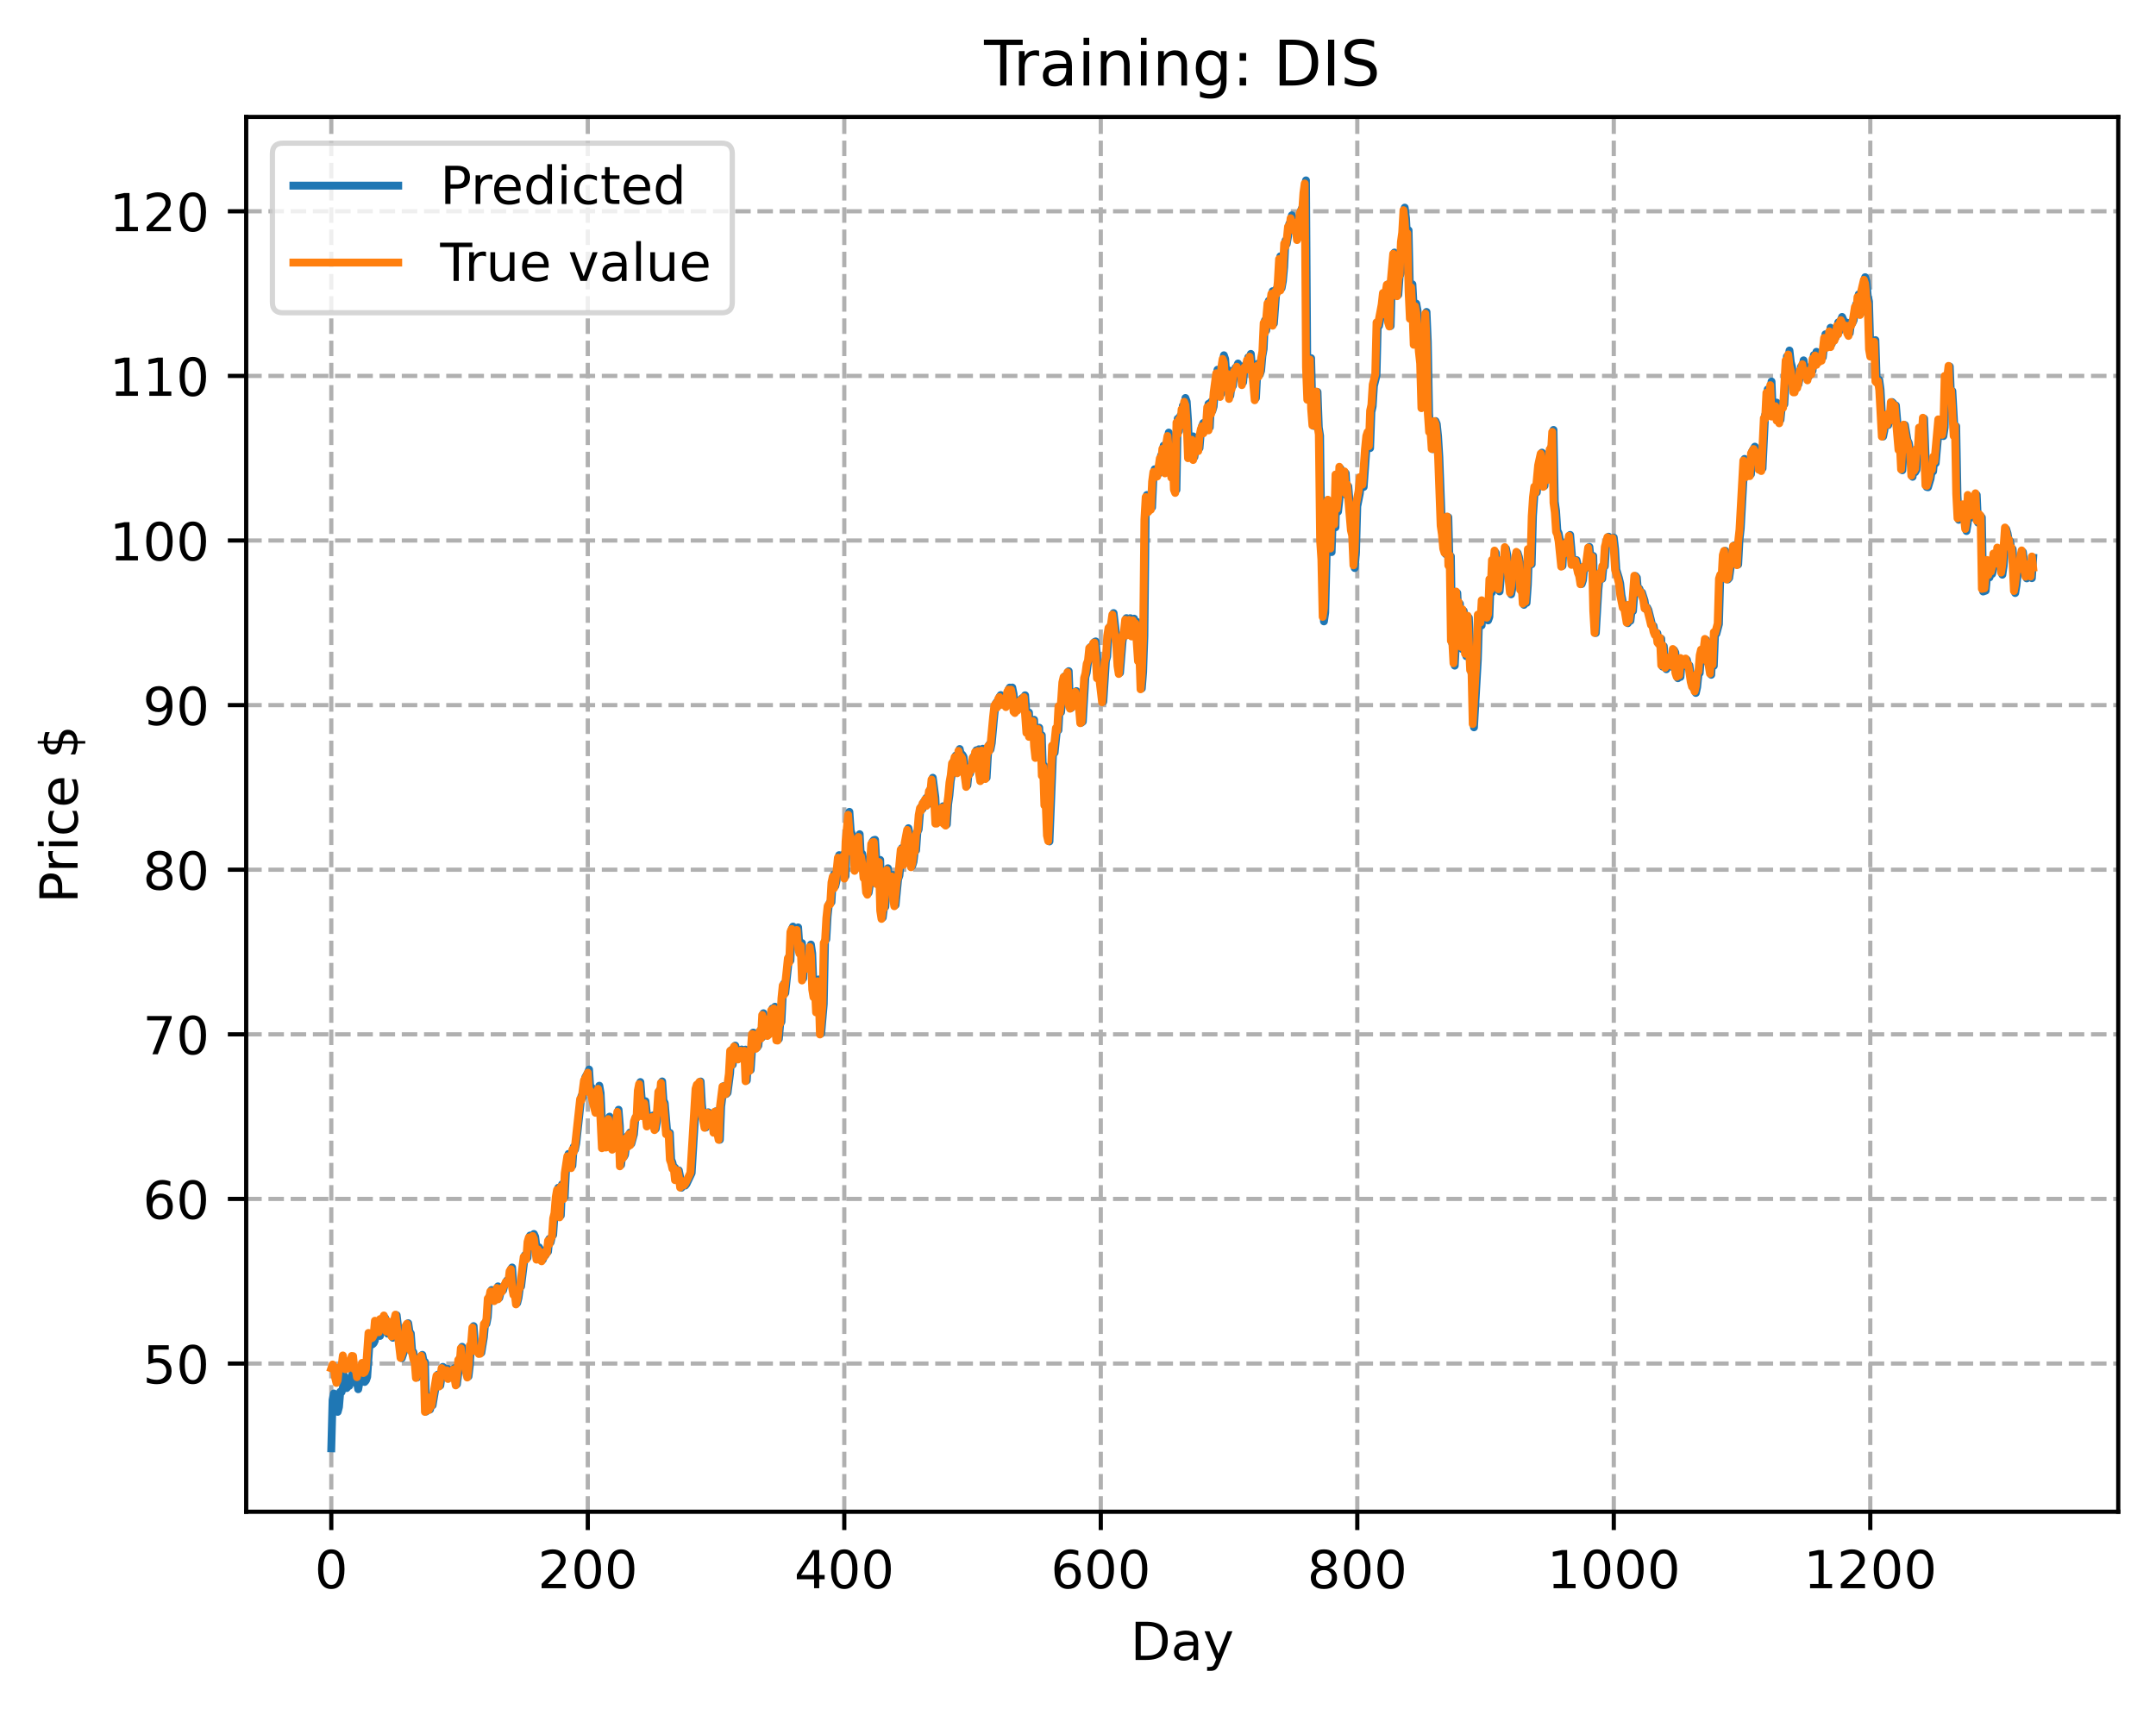 <?xml version="1.0" encoding="utf-8" standalone="no"?>
<!DOCTYPE svg PUBLIC "-//W3C//DTD SVG 1.1//EN"
  "http://www.w3.org/Graphics/SVG/1.1/DTD/svg11.dtd">
<!-- Created with matplotlib (https://matplotlib.org/) -->
<svg height="325.986pt" version="1.1" viewBox="0 0 411.286 325.986" width="411.286pt" xmlns="http://www.w3.org/2000/svg" xmlns:xlink="http://www.w3.org/1999/xlink">
 <defs>
  <style type="text/css">
*{stroke-linecap:butt;stroke-linejoin:round;}
  </style>
 </defs>
 <g id="figure_1">
  <g id="patch_1">
   <path d="M 0 325.986 
L 411.286 325.986 
L 411.286 0 
L 0 0 
z
" style="fill:#ffffff;"/>
  </g>
  <g id="axes_1">
   <g id="patch_2">
    <path d="M 46.966 288.43 
L 404.086 288.43 
L 404.086 22.318 
L 46.966 22.318 
z
" style="fill:#ffffff;"/>
   </g>
   <g id="matplotlib.axis_1">
    <g id="xtick_1">
     <g id="line2d_1">
      <path clip-path="url(#p84a023788f)" d="M 63.198 288.43 
L 63.198 22.318 
" style="fill:none;stroke:#b0b0b0;stroke-dasharray:2.96,1.28;stroke-dashoffset:0;stroke-width:0.8;"/>
     </g>
     <g id="line2d_2">
      <defs>
       <path d="M 0 0 
L 0 3.5 
" id="m03e1a91cfc" style="stroke:#000000;stroke-width:0.8;"/>
      </defs>
      <g>
       <use style="stroke:#000000;stroke-width:0.8;" x="63.198" xlink:href="#m03e1a91cfc" y="288.43"/>
      </g>
     </g>
     <g id="text_1">
      <!-- 0 -->
      <defs>
       <path d="M 31.781 66.406 
Q 24.172 66.406 20.328 58.906 
Q 16.5 51.422 16.5 36.375 
Q 16.5 21.391 20.328 13.891 
Q 24.172 6.391 31.781 6.391 
Q 39.453 6.391 43.281 13.891 
Q 47.125 21.391 47.125 36.375 
Q 47.125 51.422 43.281 58.906 
Q 39.453 66.406 31.781 66.406 
z
M 31.781 74.219 
Q 44.047 74.219 50.516 64.516 
Q 56.984 54.828 56.984 36.375 
Q 56.984 17.969 50.516 8.266 
Q 44.047 -1.422 31.781 -1.422 
Q 19.531 -1.422 13.062 8.266 
Q 6.594 17.969 6.594 36.375 
Q 6.594 54.828 13.062 64.516 
Q 19.531 74.219 31.781 74.219 
z
" id="DejaVuSans-48"/>
      </defs>
      <g transform="translate(60.017 303.029)scale(0.1 -0.1)">
       <use xlink:href="#DejaVuSans-48"/>
      </g>
     </g>
    </g>
    <g id="xtick_2">
     <g id="line2d_3">
      <path clip-path="url(#p84a023788f)" d="M 112.129 288.43 
L 112.129 22.318 
" style="fill:none;stroke:#b0b0b0;stroke-dasharray:2.96,1.28;stroke-dashoffset:0;stroke-width:0.8;"/>
     </g>
     <g id="line2d_4">
      <g>
       <use style="stroke:#000000;stroke-width:0.8;" x="112.129" xlink:href="#m03e1a91cfc" y="288.43"/>
      </g>
     </g>
     <g id="text_2">
      <!-- 200 -->
      <defs>
       <path d="M 19.188 8.297 
L 53.609 8.297 
L 53.609 0 
L 7.328 0 
L 7.328 8.297 
Q 12.938 14.109 22.625 23.891 
Q 32.328 33.688 34.812 36.531 
Q 39.547 41.844 41.422 45.531 
Q 43.312 49.219 43.312 52.781 
Q 43.312 58.594 39.234 62.25 
Q 35.156 65.922 28.609 65.922 
Q 23.969 65.922 18.812 64.312 
Q 13.672 62.703 7.812 59.422 
L 7.812 69.391 
Q 13.766 71.781 18.938 73 
Q 24.125 74.219 28.422 74.219 
Q 39.75 74.219 46.484 68.547 
Q 53.219 62.891 53.219 53.422 
Q 53.219 48.922 51.531 44.891 
Q 49.859 40.875 45.406 35.406 
Q 44.188 33.984 37.641 27.219 
Q 31.109 20.453 19.188 8.297 
z
" id="DejaVuSans-50"/>
      </defs>
      <g transform="translate(102.585 303.029)scale(0.1 -0.1)">
       <use xlink:href="#DejaVuSans-50"/>
       <use x="63.623" xlink:href="#DejaVuSans-48"/>
       <use x="127.246" xlink:href="#DejaVuSans-48"/>
      </g>
     </g>
    </g>
    <g id="xtick_3">
     <g id="line2d_5">
      <path clip-path="url(#p84a023788f)" d="M 161.06 288.43 
L 161.06 22.318 
" style="fill:none;stroke:#b0b0b0;stroke-dasharray:2.96,1.28;stroke-dashoffset:0;stroke-width:0.8;"/>
     </g>
     <g id="line2d_6">
      <g>
       <use style="stroke:#000000;stroke-width:0.8;" x="161.06" xlink:href="#m03e1a91cfc" y="288.43"/>
      </g>
     </g>
     <g id="text_3">
      <!-- 400 -->
      <defs>
       <path d="M 37.797 64.312 
L 12.891 25.391 
L 37.797 25.391 
z
M 35.203 72.906 
L 47.609 72.906 
L 47.609 25.391 
L 58.016 25.391 
L 58.016 17.188 
L 47.609 17.188 
L 47.609 0 
L 37.797 0 
L 37.797 17.188 
L 4.891 17.188 
L 4.891 26.703 
z
" id="DejaVuSans-52"/>
      </defs>
      <g transform="translate(151.516 303.029)scale(0.1 -0.1)">
       <use xlink:href="#DejaVuSans-52"/>
       <use x="63.623" xlink:href="#DejaVuSans-48"/>
       <use x="127.246" xlink:href="#DejaVuSans-48"/>
      </g>
     </g>
    </g>
    <g id="xtick_4">
     <g id="line2d_7">
      <path clip-path="url(#p84a023788f)" d="M 209.99 288.43 
L 209.99 22.318 
" style="fill:none;stroke:#b0b0b0;stroke-dasharray:2.96,1.28;stroke-dashoffset:0;stroke-width:0.8;"/>
     </g>
     <g id="line2d_8">
      <g>
       <use style="stroke:#000000;stroke-width:0.8;" x="209.99" xlink:href="#m03e1a91cfc" y="288.43"/>
      </g>
     </g>
     <g id="text_4">
      <!-- 600 -->
      <defs>
       <path d="M 33.016 40.375 
Q 26.375 40.375 22.484 35.828 
Q 18.609 31.297 18.609 23.391 
Q 18.609 15.531 22.484 10.953 
Q 26.375 6.391 33.016 6.391 
Q 39.656 6.391 43.531 10.953 
Q 47.406 15.531 47.406 23.391 
Q 47.406 31.297 43.531 35.828 
Q 39.656 40.375 33.016 40.375 
z
M 52.594 71.297 
L 52.594 62.312 
Q 48.875 64.062 45.094 64.984 
Q 41.312 65.922 37.594 65.922 
Q 27.828 65.922 22.672 59.328 
Q 17.531 52.734 16.797 39.406 
Q 19.672 43.656 24.016 45.922 
Q 28.375 48.188 33.594 48.188 
Q 44.578 48.188 50.953 41.516 
Q 57.328 34.859 57.328 23.391 
Q 57.328 12.156 50.688 5.359 
Q 44.047 -1.422 33.016 -1.422 
Q 20.359 -1.422 13.672 8.266 
Q 6.984 17.969 6.984 36.375 
Q 6.984 53.656 15.188 63.938 
Q 23.391 74.219 37.203 74.219 
Q 40.922 74.219 44.703 73.484 
Q 48.484 72.75 52.594 71.297 
z
" id="DejaVuSans-54"/>
      </defs>
      <g transform="translate(200.446 303.029)scale(0.1 -0.1)">
       <use xlink:href="#DejaVuSans-54"/>
       <use x="63.623" xlink:href="#DejaVuSans-48"/>
       <use x="127.246" xlink:href="#DejaVuSans-48"/>
      </g>
     </g>
    </g>
    <g id="xtick_5">
     <g id="line2d_9">
      <path clip-path="url(#p84a023788f)" d="M 258.921 288.43 
L 258.921 22.318 
" style="fill:none;stroke:#b0b0b0;stroke-dasharray:2.96,1.28;stroke-dashoffset:0;stroke-width:0.8;"/>
     </g>
     <g id="line2d_10">
      <g>
       <use style="stroke:#000000;stroke-width:0.8;" x="258.921" xlink:href="#m03e1a91cfc" y="288.43"/>
      </g>
     </g>
     <g id="text_5">
      <!-- 800 -->
      <defs>
       <path d="M 31.781 34.625 
Q 24.75 34.625 20.719 30.859 
Q 16.703 27.094 16.703 20.516 
Q 16.703 13.922 20.719 10.156 
Q 24.75 6.391 31.781 6.391 
Q 38.812 6.391 42.859 10.172 
Q 46.922 13.969 46.922 20.516 
Q 46.922 27.094 42.891 30.859 
Q 38.875 34.625 31.781 34.625 
z
M 21.922 38.812 
Q 15.578 40.375 12.031 44.719 
Q 8.5 49.078 8.5 55.328 
Q 8.5 64.062 14.719 69.141 
Q 20.953 74.219 31.781 74.219 
Q 42.672 74.219 48.875 69.141 
Q 55.078 64.062 55.078 55.328 
Q 55.078 49.078 51.531 44.719 
Q 48 40.375 41.703 38.812 
Q 48.828 37.156 52.797 32.312 
Q 56.781 27.484 56.781 20.516 
Q 56.781 9.906 50.312 4.234 
Q 43.844 -1.422 31.781 -1.422 
Q 19.734 -1.422 13.25 4.234 
Q 6.781 9.906 6.781 20.516 
Q 6.781 27.484 10.781 32.312 
Q 14.797 37.156 21.922 38.812 
z
M 18.312 54.391 
Q 18.312 48.734 21.844 45.562 
Q 25.391 42.391 31.781 42.391 
Q 38.141 42.391 41.719 45.562 
Q 45.312 48.734 45.312 54.391 
Q 45.312 60.062 41.719 63.234 
Q 38.141 66.406 31.781 66.406 
Q 25.391 66.406 21.844 63.234 
Q 18.312 60.062 18.312 54.391 
z
" id="DejaVuSans-56"/>
      </defs>
      <g transform="translate(249.377 303.029)scale(0.1 -0.1)">
       <use xlink:href="#DejaVuSans-56"/>
       <use x="63.623" xlink:href="#DejaVuSans-48"/>
       <use x="127.246" xlink:href="#DejaVuSans-48"/>
      </g>
     </g>
    </g>
    <g id="xtick_6">
     <g id="line2d_11">
      <path clip-path="url(#p84a023788f)" d="M 307.851 288.43 
L 307.851 22.318 
" style="fill:none;stroke:#b0b0b0;stroke-dasharray:2.96,1.28;stroke-dashoffset:0;stroke-width:0.8;"/>
     </g>
     <g id="line2d_12">
      <g>
       <use style="stroke:#000000;stroke-width:0.8;" x="307.851" xlink:href="#m03e1a91cfc" y="288.43"/>
      </g>
     </g>
     <g id="text_6">
      <!-- 1000 -->
      <defs>
       <path d="M 12.406 8.297 
L 28.516 8.297 
L 28.516 63.922 
L 10.984 60.406 
L 10.984 69.391 
L 28.422 72.906 
L 38.281 72.906 
L 38.281 8.297 
L 54.391 8.297 
L 54.391 0 
L 12.406 0 
z
" id="DejaVuSans-49"/>
      </defs>
      <g transform="translate(295.126 303.029)scale(0.1 -0.1)">
       <use xlink:href="#DejaVuSans-49"/>
       <use x="63.623" xlink:href="#DejaVuSans-48"/>
       <use x="127.246" xlink:href="#DejaVuSans-48"/>
       <use x="190.869" xlink:href="#DejaVuSans-48"/>
      </g>
     </g>
    </g>
    <g id="xtick_7">
     <g id="line2d_13">
      <path clip-path="url(#p84a023788f)" d="M 356.782 288.43 
L 356.782 22.318 
" style="fill:none;stroke:#b0b0b0;stroke-dasharray:2.96,1.28;stroke-dashoffset:0;stroke-width:0.8;"/>
     </g>
     <g id="line2d_14">
      <g>
       <use style="stroke:#000000;stroke-width:0.8;" x="356.782" xlink:href="#m03e1a91cfc" y="288.43"/>
      </g>
     </g>
     <g id="text_7">
      <!-- 1200 -->
      <g transform="translate(344.057 303.029)scale(0.1 -0.1)">
       <use xlink:href="#DejaVuSans-49"/>
       <use x="63.623" xlink:href="#DejaVuSans-50"/>
       <use x="127.246" xlink:href="#DejaVuSans-48"/>
       <use x="190.869" xlink:href="#DejaVuSans-48"/>
      </g>
     </g>
    </g>
    <g id="text_8">
     <!-- Day -->
     <defs>
      <path d="M 19.672 64.797 
L 19.672 8.109 
L 31.594 8.109 
Q 46.688 8.109 53.688 14.938 
Q 60.688 21.781 60.688 36.531 
Q 60.688 51.172 53.688 57.984 
Q 46.688 64.797 31.594 64.797 
z
M 9.812 72.906 
L 30.078 72.906 
Q 51.266 72.906 61.172 64.094 
Q 71.094 55.281 71.094 36.531 
Q 71.094 17.672 61.125 8.828 
Q 51.172 0 30.078 0 
L 9.812 0 
z
" id="DejaVuSans-68"/>
      <path d="M 34.281 27.484 
Q 23.391 27.484 19.188 25 
Q 14.984 22.516 14.984 16.5 
Q 14.984 11.719 18.141 8.906 
Q 21.297 6.109 26.703 6.109 
Q 34.188 6.109 38.703 11.406 
Q 43.219 16.703 43.219 25.484 
L 43.219 27.484 
z
M 52.203 31.203 
L 52.203 0 
L 43.219 0 
L 43.219 8.297 
Q 40.141 3.328 35.547 0.953 
Q 30.953 -1.422 24.312 -1.422 
Q 15.922 -1.422 10.953 3.297 
Q 6 8.016 6 15.922 
Q 6 25.141 12.172 29.828 
Q 18.359 34.516 30.609 34.516 
L 43.219 34.516 
L 43.219 35.406 
Q 43.219 41.609 39.141 45 
Q 35.062 48.391 27.688 48.391 
Q 23 48.391 18.547 47.266 
Q 14.109 46.141 10.016 43.891 
L 10.016 52.203 
Q 14.938 54.109 19.578 55.047 
Q 24.219 56 28.609 56 
Q 40.484 56 46.344 49.844 
Q 52.203 43.703 52.203 31.203 
z
" id="DejaVuSans-97"/>
      <path d="M 32.172 -5.078 
Q 28.375 -14.844 24.75 -17.812 
Q 21.141 -20.797 15.094 -20.797 
L 7.906 -20.797 
L 7.906 -13.281 
L 13.188 -13.281 
Q 16.891 -13.281 18.938 -11.516 
Q 21 -9.766 23.484 -3.219 
L 25.094 0.875 
L 2.984 54.688 
L 12.5 54.688 
L 29.594 11.922 
L 46.688 54.688 
L 56.203 54.688 
z
" id="DejaVuSans-121"/>
     </defs>
     <g transform="translate(215.652 316.707)scale(0.1 -0.1)">
      <use xlink:href="#DejaVuSans-68"/>
      <use x="77.002" xlink:href="#DejaVuSans-97"/>
      <use x="138.281" xlink:href="#DejaVuSans-121"/>
     </g>
    </g>
   </g>
   <g id="matplotlib.axis_2">
    <g id="ytick_1">
     <g id="line2d_15">
      <path clip-path="url(#p84a023788f)" d="M 46.966 260.153 
L 404.086 260.153 
" style="fill:none;stroke:#b0b0b0;stroke-dasharray:2.96,1.28;stroke-dashoffset:0;stroke-width:0.8;"/>
     </g>
     <g id="line2d_16">
      <defs>
       <path d="M 0 0 
L -3.5 0 
" id="m32f6b84824" style="stroke:#000000;stroke-width:0.8;"/>
      </defs>
      <g>
       <use style="stroke:#000000;stroke-width:0.8;" x="46.966" xlink:href="#m32f6b84824" y="260.153"/>
      </g>
     </g>
     <g id="text_9">
      <!-- 50 -->
      <defs>
       <path d="M 10.797 72.906 
L 49.516 72.906 
L 49.516 64.594 
L 19.828 64.594 
L 19.828 46.734 
Q 21.969 47.469 24.109 47.828 
Q 26.266 48.188 28.422 48.188 
Q 40.625 48.188 47.75 41.5 
Q 54.891 34.812 54.891 23.391 
Q 54.891 11.625 47.562 5.094 
Q 40.234 -1.422 26.906 -1.422 
Q 22.312 -1.422 17.547 -0.641 
Q 12.797 0.141 7.719 1.703 
L 7.719 11.625 
Q 12.109 9.234 16.797 8.062 
Q 21.484 6.891 26.703 6.891 
Q 35.156 6.891 40.078 11.328 
Q 45.016 15.766 45.016 23.391 
Q 45.016 31 40.078 35.438 
Q 35.156 39.891 26.703 39.891 
Q 22.75 39.891 18.812 39.016 
Q 14.891 38.141 10.797 36.281 
z
" id="DejaVuSans-53"/>
      </defs>
      <g transform="translate(27.241 263.953)scale(0.1 -0.1)">
       <use xlink:href="#DejaVuSans-53"/>
       <use x="63.623" xlink:href="#DejaVuSans-48"/>
      </g>
     </g>
    </g>
    <g id="ytick_2">
     <g id="line2d_17">
      <path clip-path="url(#p84a023788f)" d="M 46.966 228.748 
L 404.086 228.748 
" style="fill:none;stroke:#b0b0b0;stroke-dasharray:2.96,1.28;stroke-dashoffset:0;stroke-width:0.8;"/>
     </g>
     <g id="line2d_18">
      <g>
       <use style="stroke:#000000;stroke-width:0.8;" x="46.966" xlink:href="#m32f6b84824" y="228.748"/>
      </g>
     </g>
     <g id="text_10">
      <!-- 60 -->
      <g transform="translate(27.241 232.547)scale(0.1 -0.1)">
       <use xlink:href="#DejaVuSans-54"/>
       <use x="63.623" xlink:href="#DejaVuSans-48"/>
      </g>
     </g>
    </g>
    <g id="ytick_3">
     <g id="line2d_19">
      <path clip-path="url(#p84a023788f)" d="M 46.966 197.343 
L 404.086 197.343 
" style="fill:none;stroke:#b0b0b0;stroke-dasharray:2.96,1.28;stroke-dashoffset:0;stroke-width:0.8;"/>
     </g>
     <g id="line2d_20">
      <g>
       <use style="stroke:#000000;stroke-width:0.8;" x="46.966" xlink:href="#m32f6b84824" y="197.343"/>
      </g>
     </g>
     <g id="text_11">
      <!-- 70 -->
      <defs>
       <path d="M 8.203 72.906 
L 55.078 72.906 
L 55.078 68.703 
L 28.609 0 
L 18.312 0 
L 43.219 64.594 
L 8.203 64.594 
z
" id="DejaVuSans-55"/>
      </defs>
      <g transform="translate(27.241 201.142)scale(0.1 -0.1)">
       <use xlink:href="#DejaVuSans-55"/>
       <use x="63.623" xlink:href="#DejaVuSans-48"/>
      </g>
     </g>
    </g>
    <g id="ytick_4">
     <g id="line2d_21">
      <path clip-path="url(#p84a023788f)" d="M 46.966 165.937 
L 404.086 165.937 
" style="fill:none;stroke:#b0b0b0;stroke-dasharray:2.96,1.28;stroke-dashoffset:0;stroke-width:0.8;"/>
     </g>
     <g id="line2d_22">
      <g>
       <use style="stroke:#000000;stroke-width:0.8;" x="46.966" xlink:href="#m32f6b84824" y="165.937"/>
      </g>
     </g>
     <g id="text_12">
      <!-- 80 -->
      <g transform="translate(27.241 169.736)scale(0.1 -0.1)">
       <use xlink:href="#DejaVuSans-56"/>
       <use x="63.623" xlink:href="#DejaVuSans-48"/>
      </g>
     </g>
    </g>
    <g id="ytick_5">
     <g id="line2d_23">
      <path clip-path="url(#p84a023788f)" d="M 46.966 134.532 
L 404.086 134.532 
" style="fill:none;stroke:#b0b0b0;stroke-dasharray:2.96,1.28;stroke-dashoffset:0;stroke-width:0.8;"/>
     </g>
     <g id="line2d_24">
      <g>
       <use style="stroke:#000000;stroke-width:0.8;" x="46.966" xlink:href="#m32f6b84824" y="134.532"/>
      </g>
     </g>
     <g id="text_13">
      <!-- 90 -->
      <defs>
       <path d="M 10.984 1.516 
L 10.984 10.5 
Q 14.703 8.734 18.5 7.812 
Q 22.312 6.891 25.984 6.891 
Q 35.75 6.891 40.891 13.453 
Q 46.047 20.016 46.781 33.406 
Q 43.953 29.203 39.594 26.953 
Q 35.25 24.703 29.984 24.703 
Q 19.047 24.703 12.672 31.312 
Q 6.297 37.938 6.297 49.422 
Q 6.297 60.641 12.938 67.422 
Q 19.578 74.219 30.609 74.219 
Q 43.266 74.219 49.922 64.516 
Q 56.594 54.828 56.594 36.375 
Q 56.594 19.141 48.406 8.859 
Q 40.234 -1.422 26.422 -1.422 
Q 22.703 -1.422 18.891 -0.688 
Q 15.094 0.047 10.984 1.516 
z
M 30.609 32.422 
Q 37.25 32.422 41.125 36.953 
Q 45.016 41.5 45.016 49.422 
Q 45.016 57.281 41.125 61.844 
Q 37.25 66.406 30.609 66.406 
Q 23.969 66.406 20.094 61.844 
Q 16.219 57.281 16.219 49.422 
Q 16.219 41.5 20.094 36.953 
Q 23.969 32.422 30.609 32.422 
z
" id="DejaVuSans-57"/>
      </defs>
      <g transform="translate(27.241 138.331)scale(0.1 -0.1)">
       <use xlink:href="#DejaVuSans-57"/>
       <use x="63.623" xlink:href="#DejaVuSans-48"/>
      </g>
     </g>
    </g>
    <g id="ytick_6">
     <g id="line2d_25">
      <path clip-path="url(#p84a023788f)" d="M 46.966 103.126 
L 404.086 103.126 
" style="fill:none;stroke:#b0b0b0;stroke-dasharray:2.96,1.28;stroke-dashoffset:0;stroke-width:0.8;"/>
     </g>
     <g id="line2d_26">
      <g>
       <use style="stroke:#000000;stroke-width:0.8;" x="46.966" xlink:href="#m32f6b84824" y="103.126"/>
      </g>
     </g>
     <g id="text_14">
      <!-- 100 -->
      <g transform="translate(20.878 106.926)scale(0.1 -0.1)">
       <use xlink:href="#DejaVuSans-49"/>
       <use x="63.623" xlink:href="#DejaVuSans-48"/>
       <use x="127.246" xlink:href="#DejaVuSans-48"/>
      </g>
     </g>
    </g>
    <g id="ytick_7">
     <g id="line2d_27">
      <path clip-path="url(#p84a023788f)" d="M 46.966 71.721 
L 404.086 71.721 
" style="fill:none;stroke:#b0b0b0;stroke-dasharray:2.96,1.28;stroke-dashoffset:0;stroke-width:0.8;"/>
     </g>
     <g id="line2d_28">
      <g>
       <use style="stroke:#000000;stroke-width:0.8;" x="46.966" xlink:href="#m32f6b84824" y="71.721"/>
      </g>
     </g>
     <g id="text_15">
      <!-- 110 -->
      <g transform="translate(20.878 75.52)scale(0.1 -0.1)">
       <use xlink:href="#DejaVuSans-49"/>
       <use x="63.623" xlink:href="#DejaVuSans-49"/>
       <use x="127.246" xlink:href="#DejaVuSans-48"/>
      </g>
     </g>
    </g>
    <g id="ytick_8">
     <g id="line2d_29">
      <path clip-path="url(#p84a023788f)" d="M 46.966 40.316 
L 404.086 40.316 
" style="fill:none;stroke:#b0b0b0;stroke-dasharray:2.96,1.28;stroke-dashoffset:0;stroke-width:0.8;"/>
     </g>
     <g id="line2d_30">
      <g>
       <use style="stroke:#000000;stroke-width:0.8;" x="46.966" xlink:href="#m32f6b84824" y="40.316"/>
      </g>
     </g>
     <g id="text_16">
      <!-- 120 -->
      <g transform="translate(20.878 44.115)scale(0.1 -0.1)">
       <use xlink:href="#DejaVuSans-49"/>
       <use x="63.623" xlink:href="#DejaVuSans-50"/>
       <use x="127.246" xlink:href="#DejaVuSans-48"/>
      </g>
     </g>
    </g>
    <g id="text_17">
     <!-- Price $ -->
     <defs>
      <path d="M 19.672 64.797 
L 19.672 37.406 
L 32.078 37.406 
Q 38.969 37.406 42.719 40.969 
Q 46.484 44.531 46.484 51.125 
Q 46.484 57.672 42.719 61.234 
Q 38.969 64.797 32.078 64.797 
z
M 9.812 72.906 
L 32.078 72.906 
Q 44.344 72.906 50.609 67.359 
Q 56.891 61.812 56.891 51.125 
Q 56.891 40.328 50.609 34.812 
Q 44.344 29.297 32.078 29.297 
L 19.672 29.297 
L 19.672 0 
L 9.812 0 
z
" id="DejaVuSans-80"/>
      <path d="M 41.109 46.297 
Q 39.594 47.172 37.812 47.578 
Q 36.031 48 33.891 48 
Q 26.266 48 22.188 43.047 
Q 18.109 38.094 18.109 28.812 
L 18.109 0 
L 9.078 0 
L 9.078 54.688 
L 18.109 54.688 
L 18.109 46.188 
Q 20.953 51.172 25.484 53.578 
Q 30.031 56 36.531 56 
Q 37.453 56 38.578 55.875 
Q 39.703 55.766 41.062 55.516 
z
" id="DejaVuSans-114"/>
      <path d="M 9.422 54.688 
L 18.406 54.688 
L 18.406 0 
L 9.422 0 
z
M 9.422 75.984 
L 18.406 75.984 
L 18.406 64.594 
L 9.422 64.594 
z
" id="DejaVuSans-105"/>
      <path d="M 48.781 52.594 
L 48.781 44.188 
Q 44.969 46.297 41.141 47.344 
Q 37.312 48.391 33.406 48.391 
Q 24.656 48.391 19.812 42.844 
Q 14.984 37.312 14.984 27.297 
Q 14.984 17.281 19.812 11.734 
Q 24.656 6.203 33.406 6.203 
Q 37.312 6.203 41.141 7.25 
Q 44.969 8.297 48.781 10.406 
L 48.781 2.094 
Q 45.016 0.344 40.984 -0.531 
Q 36.969 -1.422 32.422 -1.422 
Q 20.062 -1.422 12.781 6.344 
Q 5.516 14.109 5.516 27.297 
Q 5.516 40.672 12.859 48.328 
Q 20.219 56 33.016 56 
Q 37.156 56 41.109 55.141 
Q 45.062 54.297 48.781 52.594 
z
" id="DejaVuSans-99"/>
      <path d="M 56.203 29.594 
L 56.203 25.203 
L 14.891 25.203 
Q 15.484 15.922 20.484 11.062 
Q 25.484 6.203 34.422 6.203 
Q 39.594 6.203 44.453 7.469 
Q 49.312 8.734 54.109 11.281 
L 54.109 2.781 
Q 49.266 0.734 44.188 -0.344 
Q 39.109 -1.422 33.891 -1.422 
Q 20.797 -1.422 13.156 6.188 
Q 5.516 13.812 5.516 26.812 
Q 5.516 40.234 12.766 48.109 
Q 20.016 56 32.328 56 
Q 43.359 56 49.781 48.891 
Q 56.203 41.797 56.203 29.594 
z
M 47.219 32.234 
Q 47.125 39.594 43.094 43.984 
Q 39.062 48.391 32.422 48.391 
Q 24.906 48.391 20.391 44.141 
Q 15.875 39.891 15.188 32.172 
z
" id="DejaVuSans-101"/>
      <path id="DejaVuSans-32"/>
      <path d="M 33.797 -14.703 
L 28.906 -14.703 
L 28.859 0 
Q 23.734 0.094 18.609 1.188 
Q 13.484 2.297 8.297 4.5 
L 8.297 13.281 
Q 13.281 10.156 18.375 8.562 
Q 23.484 6.984 28.906 6.938 
L 28.906 29.203 
Q 18.109 30.953 13.203 35.156 
Q 8.297 39.359 8.297 46.688 
Q 8.297 54.641 13.625 59.219 
Q 18.953 63.812 28.906 64.5 
L 28.906 75.984 
L 33.797 75.984 
L 33.797 64.656 
Q 38.328 64.453 42.578 63.688 
Q 46.828 62.938 50.875 61.625 
L 50.875 53.078 
Q 46.828 55.125 42.547 56.25 
Q 38.281 57.375 33.797 57.562 
L 33.797 36.719 
Q 44.875 35.016 50.094 30.609 
Q 55.328 26.219 55.328 18.609 
Q 55.328 10.359 49.781 5.594 
Q 44.234 0.828 33.797 0.094 
z
M 28.906 37.594 
L 28.906 57.625 
Q 23.25 56.984 20.266 54.391 
Q 17.281 51.812 17.281 47.516 
Q 17.281 43.312 20.031 40.969 
Q 22.797 38.625 28.906 37.594 
z
M 33.797 28.219 
L 33.797 7.078 
Q 39.984 7.906 43.141 10.594 
Q 46.297 13.281 46.297 17.672 
Q 46.297 21.969 43.281 24.5 
Q 40.281 27.047 33.797 28.219 
z
" id="DejaVuSans-36"/>
     </defs>
     <g transform="translate(14.798 172.342)rotate(-90)scale(0.1 -0.1)">
      <use xlink:href="#DejaVuSans-80"/>
      <use x="58.553" xlink:href="#DejaVuSans-114"/>
      <use x="99.666" xlink:href="#DejaVuSans-105"/>
      <use x="127.449" xlink:href="#DejaVuSans-99"/>
      <use x="182.43" xlink:href="#DejaVuSans-101"/>
      <use x="243.953" xlink:href="#DejaVuSans-32"/>
      <use x="275.74" xlink:href="#DejaVuSans-36"/>
     </g>
    </g>
   </g>
   <g id="line2d_31">
    <path clip-path="url(#p84a023788f)" d="M 63.198 276.334 
L 63.443 267.127 
L 63.688 265.869 
L 63.932 266.508 
L 64.177 268.627 
L 64.422 269.376 
L 64.666 268.461 
L 64.911 265.53 
L 65.156 265.609 
L 65.4 264.836 
L 65.645 262.447 
L 65.89 264.001 
L 66.134 264.838 
L 66.379 264.012 
L 66.623 264.422 
L 66.868 263.635 
L 67.357 261.528 
L 67.602 261.416 
L 67.847 263.858 
L 68.091 263.632 
L 68.336 265.058 
L 68.581 263.674 
L 68.825 263.335 
L 69.07 263.221 
L 69.315 261.801 
L 69.559 263.675 
L 69.804 263.403 
L 70.049 262.7 
L 70.538 255.557 
L 70.783 255.881 
L 71.027 256.499 
L 71.272 256.286 
L 71.517 255.767 
L 71.761 252.846 
L 72.495 254.894 
L 72.74 252.292 
L 72.984 252.379 
L 73.229 252.076 
L 73.474 251.454 
L 73.718 252.612 
L 73.963 254.462 
L 74.208 252.374 
L 74.942 255.243 
L 75.186 252.564 
L 75.431 252.036 
L 75.676 250.93 
L 76.654 259.136 
L 77.144 257.663 
L 77.388 256.224 
L 77.633 252.879 
L 77.878 252.463 
L 78.122 254.097 
L 78.367 254.412 
L 78.611 257.662 
L 78.856 257.979 
L 79.101 259.206 
L 79.345 259.767 
L 79.59 262.814 
L 79.835 260.694 
L 80.079 260.443 
L 80.324 258.977 
L 80.569 258.497 
L 80.813 259.73 
L 81.058 259.838 
L 81.303 269.312 
L 81.792 266.397 
L 82.037 268.931 
L 82.281 267.971 
L 82.526 268.132 
L 83.505 262.275 
L 83.749 263.005 
L 83.994 264.36 
L 84.483 260.786 
L 84.728 260.983 
L 84.972 262.153 
L 85.217 262.109 
L 85.462 261.182 
L 85.706 262.867 
L 85.951 262.287 
L 86.196 262.097 
L 86.685 261.024 
L 87.174 264.101 
L 87.419 262.158 
L 87.664 259.187 
L 87.908 260.098 
L 88.153 256.957 
L 88.398 259.922 
L 88.642 260.292 
L 88.887 260.383 
L 89.376 262.613 
L 89.621 260.582 
L 89.866 256.441 
L 90.11 256.12 
L 90.355 253.017 
L 90.599 256.9 
L 90.844 257.547 
L 91.333 257.446 
L 91.578 258.12 
L 91.823 258.092 
L 92.312 255.125 
L 92.557 252.342 
L 92.801 252.578 
L 93.046 251.339 
L 93.291 247.469 
L 93.535 247.484 
L 93.78 246.119 
L 94.025 246.182 
L 94.269 247.35 
L 94.514 247.974 
L 94.759 247.681 
L 95.003 245.429 
L 95.248 247.63 
L 95.737 245.654 
L 95.982 246.165 
L 96.227 245.209 
L 96.471 244.925 
L 96.716 244.291 
L 96.96 244.261 
L 97.205 244.514 
L 97.45 242.195 
L 97.694 241.824 
L 97.939 245.415 
L 98.184 246.761 
L 98.428 246.497 
L 98.673 248.6 
L 98.918 247.615 
L 99.162 245.783 
L 99.407 245.449 
L 100.141 239.469 
L 100.386 239.857 
L 100.63 239.978 
L 100.875 236.574 
L 101.12 235.729 
L 101.364 237.48 
L 101.609 236.736 
L 101.854 235.431 
L 102.098 235.975 
L 102.587 239.988 
L 102.832 237.978 
L 103.077 239.991 
L 103.321 238.496 
L 103.566 240.314 
L 103.811 238.977 
L 104.055 239.492 
L 104.3 238.447 
L 104.545 238.804 
L 104.789 236.362 
L 105.034 237.042 
L 105.279 235.963 
L 105.523 235.619 
L 105.768 232.067 
L 106.013 231.068 
L 106.257 227.997 
L 106.502 226.612 
L 106.747 226.615 
L 106.991 231.908 
L 107.236 225.943 
L 107.481 226.186 
L 107.725 228.383 
L 107.97 223.39 
L 108.459 220.151 
L 108.704 222.216 
L 108.948 222.009 
L 109.193 222.414 
L 109.438 218.826 
L 109.682 219.351 
L 109.927 218.179 
L 110.906 209.133 
L 111.15 209.394 
L 111.64 205.553 
L 112.129 204.696 
L 112.374 204.056 
L 112.618 207.858 
L 112.863 207.485 
L 113.352 209.857 
L 113.842 211.763 
L 114.086 210.94 
L 114.331 207.142 
L 114.575 208.533 
L 115.065 218.617 
L 115.554 214.591 
L 115.799 218.538 
L 116.043 218.477 
L 116.288 213.049 
L 116.533 216.331 
L 116.777 216.425 
L 117.022 219.003 
L 117.267 214.832 
L 117.511 216.448 
L 118.001 211.726 
L 118.245 214.793 
L 118.49 222.255 
L 118.735 219.832 
L 118.979 220.766 
L 119.224 220.365 
L 119.713 216.736 
L 119.958 218.559 
L 120.203 216.071 
L 120.447 218.207 
L 120.936 216.425 
L 121.181 213.606 
L 121.426 212.893 
L 121.67 212.995 
L 121.915 207.694 
L 122.16 206.448 
L 122.649 212.627 
L 123.138 210.108 
L 123.628 214.633 
L 123.872 214.468 
L 124.117 213.872 
L 124.362 214.172 
L 124.606 212.817 
L 125.096 215.376 
L 125.34 213.884 
L 125.585 211.644 
L 125.83 208.017 
L 126.074 209.598 
L 126.319 206.328 
L 126.563 209.959 
L 126.808 210.454 
L 127.297 216.224 
L 127.542 216.063 
L 127.787 216.141 
L 128.031 221.179 
L 128.276 221.838 
L 128.521 222.926 
L 128.765 222.78 
L 129.01 225.15 
L 129.255 223.565 
L 129.499 223.297 
L 129.744 224.52 
L 129.989 226.624 
L 130.233 226.24 
L 130.478 225.391 
L 130.723 226.201 
L 130.967 225.889 
L 131.946 223.815 
L 132.924 207.682 
L 133.169 206.901 
L 133.414 206.768 
L 133.658 206.342 
L 133.903 210.741 
L 134.148 212.964 
L 134.392 213.77 
L 134.637 215.131 
L 134.882 214.718 
L 135.126 212.217 
L 135.371 212.391 
L 135.616 214.613 
L 135.86 213.519 
L 136.105 213.361 
L 136.35 216.095 
L 136.594 212.022 
L 137.084 216.167 
L 137.328 217.46 
L 137.573 211.138 
L 138.062 207.221 
L 138.307 208.464 
L 138.551 208.735 
L 138.796 208.5 
L 139.285 204.728 
L 139.53 200.324 
L 139.775 203.132 
L 140.019 200.161 
L 140.264 199.492 
L 140.509 200.312 
L 140.753 200.552 
L 140.998 201.968 
L 141.243 201.573 
L 141.487 200.236 
L 141.732 200.874 
L 141.977 200.741 
L 142.221 200.259 
L 142.466 206.131 
L 142.711 201.559 
L 142.955 202.336 
L 143.2 204.151 
L 143.689 197.012 
L 143.934 197.094 
L 144.423 199.866 
L 144.668 199.502 
L 144.912 197.247 
L 145.157 196.434 
L 145.402 197.9 
L 145.646 193.318 
L 146.136 195.357 
L 146.38 194.169 
L 146.625 197.376 
L 146.87 197.137 
L 147.114 196.308 
L 147.359 192.41 
L 147.604 193.541 
L 147.848 192.076 
L 148.338 198.216 
L 148.582 198.23 
L 148.827 195.406 
L 149.072 194.951 
L 149.316 190.071 
L 149.561 187.649 
L 149.806 189.469 
L 150.295 184.851 
L 150.539 182.413 
L 150.784 183.277 
L 151.029 177.306 
L 151.273 176.787 
L 151.763 177.693 
L 152.007 178.598 
L 152.252 176.936 
L 152.497 180.492 
L 152.741 181.49 
L 152.986 179.926 
L 153.231 186.666 
L 153.475 182.895 
L 153.72 183.452 
L 153.965 183.685 
L 154.209 184.421 
L 154.454 183.725 
L 154.699 180.208 
L 154.943 181.883 
L 155.188 188.462 
L 155.433 189.927 
L 155.677 187.924 
L 155.922 192.882 
L 156.166 186.873 
L 156.411 188.85 
L 156.656 197.197 
L 157.145 191.554 
L 157.39 179.505 
L 157.634 179.218 
L 157.879 174.812 
L 158.124 172.498 
L 158.368 172.115 
L 158.613 172.136 
L 158.858 167.905 
L 159.102 166.809 
L 159.347 169.064 
L 159.592 168.03 
L 160.081 163.151 
L 160.326 164.806 
L 160.57 165.202 
L 161.06 162.875 
L 161.304 167.159 
L 161.549 160.005 
L 162.038 154.89 
L 162.283 158.478 
L 162.527 159.21 
L 162.772 162.111 
L 163.017 161.05 
L 163.261 165.661 
L 163.506 165.207 
L 163.751 161.027 
L 163.995 159.156 
L 164.24 163.843 
L 164.485 162.902 
L 164.729 164.364 
L 164.974 167.1 
L 165.219 166.907 
L 165.463 169.878 
L 165.708 170.328 
L 165.953 168.721 
L 166.442 160.573 
L 166.687 160.284 
L 166.931 160.222 
L 167.421 168.329 
L 167.665 166.91 
L 167.91 164.064 
L 168.154 173.508 
L 168.399 175.069 
L 168.644 173.123 
L 168.888 173.02 
L 169.378 165.654 
L 169.622 168.471 
L 169.867 167.375 
L 170.356 166.928 
L 170.601 171.254 
L 170.846 172.669 
L 171.335 167.729 
L 171.58 167.052 
L 172.069 161.799 
L 172.314 162.414 
L 172.558 164.759 
L 172.803 160.586 
L 173.292 158.014 
L 173.537 159.101 
L 174.026 165.201 
L 174.271 164.428 
L 174.515 162.346 
L 174.76 162.242 
L 175.005 158.763 
L 175.249 158.274 
L 175.494 155.204 
L 175.739 153.884 
L 175.983 154.335 
L 176.228 152.967 
L 176.473 153.034 
L 176.717 152.211 
L 176.962 153.452 
L 177.207 152.307 
L 177.451 150.599 
L 177.696 151.15 
L 177.941 148.389 
L 178.43 152.101 
L 178.675 156.883 
L 178.919 156.862 
L 179.164 155.279 
L 179.409 155.745 
L 179.653 154.422 
L 179.898 153.83 
L 180.142 156.855 
L 180.632 157.289 
L 180.876 153.42 
L 181.121 151.699 
L 181.366 149.016 
L 181.61 147.63 
L 181.855 145.316 
L 182.1 145.415 
L 182.344 144.139 
L 182.589 144.931 
L 182.834 147.239 
L 183.078 142.907 
L 183.323 144.066 
L 183.568 143.968 
L 183.812 144.375 
L 184.546 149.837 
L 184.791 147.358 
L 185.036 147.599 
L 185.28 146.115 
L 185.525 146.663 
L 185.77 144.249 
L 186.014 146.069 
L 186.259 143.141 
L 186.503 146.17 
L 186.748 142.953 
L 186.993 147.191 
L 187.237 148.766 
L 187.482 142.852 
L 187.727 144.441 
L 187.971 144.953 
L 188.216 148.38 
L 188.461 144.108 
L 188.705 142.063 
L 188.95 143.003 
L 189.195 141.762 
L 189.684 136.445 
L 189.929 134.266 
L 190.173 133.891 
L 190.418 134.681 
L 190.663 132.956 
L 190.907 132.609 
L 191.152 132.959 
L 191.397 134.097 
L 191.641 132.978 
L 191.886 133.426 
L 192.13 134.536 
L 192.375 131.612 
L 192.62 131.181 
L 192.864 133.726 
L 193.109 131.174 
L 193.354 132.388 
L 193.598 135.435 
L 193.843 135.677 
L 194.088 134.25 
L 194.332 135.219 
L 194.577 133.923 
L 194.822 133.331 
L 195.066 133.15 
L 195.311 133.122 
L 195.556 132.649 
L 196.045 139.569 
L 196.29 135.937 
L 196.534 140.35 
L 196.779 138.218 
L 197.024 137.947 
L 197.268 137.324 
L 197.513 142.231 
L 197.758 144.44 
L 198.002 139.156 
L 198.247 138.84 
L 198.491 143.469 
L 198.736 140.272 
L 198.981 147.92 
L 199.225 146.115 
L 199.47 153.637 
L 199.715 152.891 
L 199.959 159.466 
L 200.204 160.546 
L 200.938 142.189 
L 201.183 143.617 
L 201.672 138.803 
L 201.917 139.314 
L 202.161 134.611 
L 202.406 135.898 
L 202.651 133.706 
L 202.895 130.031 
L 203.14 129 
L 203.385 133.315 
L 203.629 131.225 
L 203.874 128.052 
L 204.118 134.41 
L 204.363 135.077 
L 204.608 134.43 
L 204.852 134.69 
L 205.097 132.824 
L 205.342 131.853 
L 205.586 133.098 
L 205.831 133.505 
L 206.076 134.96 
L 206.32 137.876 
L 206.565 137.677 
L 207.054 129.181 
L 207.299 128.35 
L 207.544 126.481 
L 207.788 125.878 
L 208.033 123.431 
L 208.278 124.578 
L 208.522 124.187 
L 208.767 122.5 
L 209.012 122.377 
L 209.256 125.103 
L 209.501 129.242 
L 209.746 128.834 
L 209.99 129.66 
L 210.479 133.855 
L 210.969 126.119 
L 211.213 125.255 
L 211.458 121.099 
L 211.703 119.554 
L 211.947 120.411 
L 212.437 116.965 
L 212.926 121.108 
L 213.171 122.489 
L 213.415 126.831 
L 213.66 128.369 
L 214.149 122.352 
L 214.394 120.914 
L 214.639 120.254 
L 214.883 117.932 
L 215.128 120.983 
L 215.373 120.582 
L 215.617 117.941 
L 216.106 121.159 
L 216.351 118.037 
L 216.596 119.415 
L 216.84 118.619 
L 217.33 125.914 
L 217.574 124.147 
L 217.819 131.346 
L 218.064 128.245 
L 218.308 121.37 
L 218.553 98.638 
L 218.798 94.436 
L 219.042 96.433 
L 219.287 97.307 
L 219.532 96.659 
L 219.776 96.798 
L 220.021 91.373 
L 220.266 89.528 
L 220.51 89.696 
L 220.755 90.505 
L 221 90.387 
L 221.489 86.885 
L 221.734 87.897 
L 221.978 85.03 
L 222.223 88.229 
L 222.467 89.725 
L 222.712 83.969 
L 222.957 82.534 
L 223.691 90.524 
L 223.935 85.933 
L 224.18 92.846 
L 224.425 93.461 
L 224.669 79.879 
L 224.914 82.269 
L 225.159 79.32 
L 225.403 80.62 
L 225.648 77.397 
L 225.893 79.307 
L 226.137 75.932 
L 226.382 76.609 
L 226.627 80.131 
L 226.871 86.814 
L 227.361 85.267 
L 227.605 83.257 
L 227.85 87.193 
L 228.339 83.665 
L 228.584 84.858 
L 228.828 85.496 
L 229.073 82.539 
L 229.318 81.254 
L 229.562 80.694 
L 229.807 82.097 
L 230.052 81.613 
L 230.296 80.597 
L 230.541 77.045 
L 230.786 81.546 
L 231.03 76.665 
L 231.275 78.396 
L 231.52 77.566 
L 231.764 74.199 
L 232.254 70.541 
L 232.498 71.309 
L 232.743 71.649 
L 232.988 75.101 
L 233.232 69.372 
L 233.477 67.781 
L 233.722 68.498 
L 233.966 71.954 
L 234.211 73.395 
L 234.455 70.69 
L 234.7 75.505 
L 234.945 73.466 
L 235.189 73.641 
L 235.434 71.307 
L 235.679 70.154 
L 235.923 70.075 
L 236.168 69.353 
L 236.413 70.504 
L 236.657 69.903 
L 236.902 70.327 
L 237.147 72.94 
L 237.391 69.987 
L 237.636 69.503 
L 237.881 70.029 
L 238.125 68.163 
L 238.37 68.845 
L 238.615 67.517 
L 238.859 70.292 
L 239.104 70.288 
L 239.593 75.948 
L 239.838 71.248 
L 240.082 69.315 
L 240.327 71.472 
L 240.572 70.74 
L 240.816 67.95 
L 241.061 66.604 
L 241.306 61.127 
L 241.55 63.06 
L 242.04 57.384 
L 242.284 59.429 
L 242.774 55.556 
L 243.018 61.722 
L 243.508 55.108 
L 243.752 55.64 
L 243.997 53.328 
L 244.242 48.898 
L 244.486 54.976 
L 244.731 53.645 
L 244.976 50.977 
L 245.22 45.891 
L 245.465 46.556 
L 245.709 45.13 
L 245.954 42.689 
L 246.199 43.362 
L 246.443 41.074 
L 246.688 41.935 
L 246.933 41.867 
L 247.177 43.544 
L 247.422 43.186 
L 247.667 45.281 
L 247.911 44.609 
L 248.156 40.238 
L 248.401 39.662 
L 248.645 39.766 
L 248.89 36.21 
L 249.135 34.414 
L 249.379 69.916 
L 249.624 76.048 
L 249.869 73.496 
L 250.113 68.338 
L 250.358 78.013 
L 250.603 81.262 
L 250.847 79.594 
L 251.092 80.788 
L 251.337 74.787 
L 251.581 81.568 
L 251.826 83.123 
L 252.07 103.683 
L 252.315 107.399 
L 252.56 118.559 
L 252.804 116.881 
L 253.294 96.901 
L 253.538 95.939 
L 253.783 97.828 
L 254.028 105.338 
L 254.272 97.677 
L 254.517 97.362 
L 254.762 100.61 
L 255.006 90.911 
L 255.251 97.617 
L 255.496 95.391 
L 255.74 89.405 
L 256.23 92.749 
L 256.474 91.048 
L 256.719 90.286 
L 256.964 94.606 
L 257.208 92.777 
L 257.942 101.616 
L 258.187 102.623 
L 258.431 108.377 
L 258.676 105.412 
L 258.921 96.608 
L 259.41 94.144 
L 259.655 91.445 
L 259.899 91.703 
L 260.144 92.903 
L 260.633 86.022 
L 260.878 83.534 
L 261.123 82.781 
L 261.367 85.5 
L 261.612 78.625 
L 261.857 77.531 
L 262.101 73.634 
L 262.591 71.658 
L 262.835 61.634 
L 263.08 62.168 
L 263.814 58.137 
L 264.058 55.901 
L 264.303 60 
L 264.548 55.834 
L 264.792 54.238 
L 265.037 61.477 
L 265.282 62.2 
L 265.526 53.702 
L 266.016 48.183 
L 266.26 51.02 
L 266.505 51.95 
L 266.75 56.248 
L 266.994 52.773 
L 267.239 52.104 
L 267.484 45.725 
L 267.728 43.933 
L 267.973 39.612 
L 268.218 41.664 
L 268.462 46.284 
L 268.707 43.939 
L 268.952 55.165 
L 269.196 60.375 
L 269.441 54.243 
L 269.685 58.707 
L 269.93 65.426 
L 270.175 57.926 
L 270.419 59.275 
L 270.909 66.794 
L 271.153 69.054 
L 271.398 77.747 
L 271.643 73.561 
L 272.132 59.515 
L 272.377 65.222 
L 272.621 78.874 
L 272.866 82.4 
L 273.111 81.906 
L 273.355 85.703 
L 273.6 84.755 
L 273.845 80.333 
L 274.089 80.893 
L 274.334 83.241 
L 274.579 87.229 
L 275.068 100.492 
L 275.313 102.184 
L 275.557 104.927 
L 275.802 105.724 
L 276.046 103.585 
L 276.291 98.68 
L 276.536 108.194 
L 276.78 106.133 
L 277.025 122.739 
L 277.27 122.444 
L 277.514 127.002 
L 277.759 122.286 
L 278.004 113.142 
L 278.248 118.316 
L 278.493 115.177 
L 278.738 121.379 
L 278.982 123.863 
L 279.227 116.564 
L 279.472 118.731 
L 279.716 125.198 
L 279.961 118.752 
L 280.206 117.857 
L 280.695 128.384 
L 280.94 127.724 
L 281.184 138.77 
L 281.918 125.91 
L 282.163 117.727 
L 282.407 118.819 
L 282.652 119.326 
L 282.897 114.997 
L 283.141 118.153 
L 283.386 117.984 
L 283.631 117.284 
L 283.875 118.368 
L 284.12 117.7 
L 284.365 110.948 
L 284.609 113.039 
L 284.854 107.261 
L 285.099 108.349 
L 285.343 105.452 
L 285.588 110.425 
L 285.833 110.894 
L 286.077 112.838 
L 286.567 107.214 
L 286.811 109.031 
L 287.056 108.377 
L 287.301 104.681 
L 287.545 105.952 
L 288.279 113.391 
L 288.524 112.131 
L 288.768 109.369 
L 289.013 109.157 
L 289.258 106.769 
L 289.502 105.494 
L 289.747 106.246 
L 289.992 107.462 
L 290.236 112.774 
L 290.481 111.208 
L 290.726 115.399 
L 290.97 114.554 
L 291.215 115.03 
L 291.46 111.594 
L 291.704 104.837 
L 291.949 107.561 
L 292.194 107.662 
L 292.438 98.457 
L 292.683 94.8 
L 292.928 92.81 
L 293.172 93.94 
L 293.661 88.627 
L 294.151 86.356 
L 294.64 92.701 
L 294.885 89.175 
L 295.129 91.016 
L 295.374 91.349 
L 295.619 87.336 
L 295.863 85.407 
L 296.108 86.041 
L 296.353 82.026 
L 296.597 95.706 
L 296.842 97.466 
L 297.087 101.22 
L 297.331 101.727 
L 297.576 103.081 
L 298.065 107.971 
L 298.31 103.618 
L 298.555 105.562 
L 299.044 103.413 
L 299.289 103.583 
L 299.533 102.058 
L 300.022 107.687 
L 300.267 107.039 
L 300.756 106.862 
L 301.246 109.213 
L 301.49 109.842 
L 301.735 111.429 
L 301.98 110.689 
L 302.224 108.051 
L 302.469 108.477 
L 302.714 108.124 
L 303.203 104.34 
L 303.448 106.728 
L 303.692 106.808 
L 303.937 106.069 
L 304.182 116.562 
L 304.426 120.778 
L 304.916 112.533 
L 305.16 109.899 
L 305.405 109.252 
L 305.649 110.43 
L 305.894 107.91 
L 306.139 108.044 
L 306.383 104.207 
L 306.873 102.396 
L 307.117 103.414 
L 307.362 103.122 
L 307.607 103.661 
L 307.851 102.55 
L 308.096 104.714 
L 308.341 108.676 
L 308.83 110.277 
L 309.075 111.3 
L 309.319 113.53 
L 309.809 116.013 
L 310.053 115.892 
L 310.543 118.9 
L 310.787 115.47 
L 311.032 118.451 
L 311.277 116.321 
L 311.521 116.588 
L 312.01 109.906 
L 312.255 110.212 
L 312.5 113.165 
L 312.744 112.318 
L 312.989 113.014 
L 313.234 113.044 
L 313.723 114.568 
L 313.968 116.216 
L 314.212 115.891 
L 314.457 116.369 
L 314.946 118.305 
L 315.191 119.381 
L 315.436 119.41 
L 315.68 120.685 
L 315.925 121.319 
L 316.17 120.811 
L 316.414 122.789 
L 316.659 123.071 
L 316.904 121.864 
L 317.148 127.184 
L 317.393 123.288 
L 317.637 126.292 
L 317.882 127.689 
L 318.127 126.921 
L 318.616 126.521 
L 318.861 125.508 
L 319.105 127.293 
L 319.35 124.044 
L 319.595 124.5 
L 319.839 128.664 
L 320.084 129.404 
L 320.329 127.871 
L 320.573 129.153 
L 320.818 125.785 
L 321.063 126.975 
L 321.307 126.653 
L 321.552 127.093 
L 321.797 125.881 
L 322.041 126.963 
L 322.286 126.957 
L 322.775 130.375 
L 323.02 131.288 
L 323.265 130.713 
L 323.509 132.212 
L 323.754 131.129 
L 323.998 128.719 
L 324.243 128.413 
L 324.488 125.239 
L 324.732 124.168 
L 324.977 126.137 
L 325.466 122.088 
L 325.711 122.633 
L 325.956 126.308 
L 326.2 127.234 
L 326.445 128.745 
L 326.69 124.103 
L 326.934 127.045 
L 327.179 120.749 
L 327.424 120.926 
L 327.913 119.071 
L 328.158 110.438 
L 328.402 109.707 
L 328.647 110.404 
L 328.892 105.878 
L 329.136 105.087 
L 329.381 108.66 
L 329.625 110.558 
L 329.87 110.274 
L 330.359 106.746 
L 330.604 106.272 
L 330.849 104.043 
L 331.093 105.781 
L 331.338 106.328 
L 331.583 107.702 
L 331.827 103.053 
L 332.072 100.846 
L 332.806 87.554 
L 333.051 90.094 
L 333.295 90.722 
L 333.54 90.053 
L 333.785 88.958 
L 334.029 90.472 
L 334.274 86.046 
L 334.763 85.219 
L 335.008 85.645 
L 335.252 86.478 
L 335.497 86.393 
L 335.742 89.139 
L 335.986 88.291 
L 336.231 89.367 
L 336.72 79.166 
L 336.965 79.376 
L 337.21 74.286 
L 337.454 76.258 
L 337.699 76.169 
L 337.944 72.787 
L 338.188 78.853 
L 338.433 77.134 
L 338.678 77.416 
L 338.922 76.812 
L 339.167 79.609 
L 339.412 78.387 
L 339.656 80.105 
L 339.901 77.622 
L 340.146 77.19 
L 340.39 77.133 
L 340.88 68.002 
L 341.124 68.948 
L 341.369 66.874 
L 341.613 69.061 
L 341.858 70.027 
L 342.347 74.134 
L 342.592 74.13 
L 342.837 72.582 
L 343.081 73.33 
L 343.326 72.095 
L 343.571 69.943 
L 343.815 70.433 
L 344.06 68.748 
L 344.305 70.821 
L 344.549 70.972 
L 344.794 70.623 
L 345.039 71.871 
L 345.283 69.999 
L 345.773 70.753 
L 346.017 67.738 
L 346.262 69.186 
L 346.507 67.122 
L 346.751 68.944 
L 346.996 68.337 
L 347.24 68.406 
L 347.485 67.81 
L 347.73 68.17 
L 348.219 63.777 
L 348.464 65.194 
L 348.708 65.701 
L 348.953 65.54 
L 349.198 62.531 
L 349.442 65.601 
L 349.687 64.549 
L 349.932 64.049 
L 350.176 64.379 
L 350.421 63.625 
L 350.666 61.51 
L 350.91 63.18 
L 351.155 61.118 
L 351.4 60.466 
L 351.889 61.593 
L 352.134 61.725 
L 352.378 61.574 
L 352.623 63.078 
L 352.868 63.559 
L 353.112 61.535 
L 353.357 61.652 
L 353.601 61.158 
L 354.091 58.043 
L 354.335 59.518 
L 354.58 56.153 
L 354.825 57.283 
L 355.069 59.637 
L 355.314 54.934 
L 355.803 52.885 
L 356.048 53.654 
L 356.293 56.413 
L 356.537 57.545 
L 356.782 66.28 
L 357.027 67.684 
L 357.271 65.087 
L 357.516 66.938 
L 357.761 64.892 
L 358.005 72.582 
L 358.25 72.82 
L 358.495 72.479 
L 358.739 74.287 
L 359.228 83.288 
L 359.473 82.109 
L 359.718 79.462 
L 359.962 79.15 
L 360.207 81.113 
L 360.452 78.917 
L 360.696 80.331 
L 360.941 76.706 
L 361.186 76.948 
L 361.43 78.226 
L 361.675 77.362 
L 362.409 85.967 
L 362.654 84.624 
L 362.898 89.728 
L 363.388 81.096 
L 363.877 83.988 
L 364.122 84.486 
L 364.366 85.977 
L 364.611 86.42 
L 364.856 90.971 
L 365.1 88.229 
L 365.345 90.092 
L 365.589 89.656 
L 365.834 85.822 
L 366.079 86.355 
L 366.323 81.757 
L 366.568 85.429 
L 366.813 83.702 
L 367.057 79.864 
L 367.547 92.917 
L 367.791 92.974 
L 368.281 91.348 
L 368.525 89.652 
L 368.77 89.953 
L 369.015 87.414 
L 369.259 88.376 
L 369.993 80.239 
L 370.238 81.101 
L 370.483 81.375 
L 370.727 83.205 
L 370.972 81.539 
L 371.216 71.838 
L 371.706 72.105 
L 371.95 69.928 
L 372.195 76.07 
L 372.44 74.598 
L 372.929 83.353 
L 373.174 81.328 
L 373.418 94.525 
L 373.663 99.182 
L 373.908 97.129 
L 374.152 99.039 
L 374.397 98.71 
L 374.642 96.531 
L 375.131 101.32 
L 375.376 99.814 
L 375.62 94.732 
L 375.865 98.803 
L 376.11 98.725 
L 376.354 95.884 
L 376.599 95.416 
L 376.844 95.385 
L 377.088 94.423 
L 377.333 99.73 
L 377.577 98.742 
L 377.822 98.417 
L 378.067 98.735 
L 378.311 112.861 
L 378.801 112.689 
L 379.29 107.224 
L 379.535 110.168 
L 379.779 108.179 
L 380.024 109.511 
L 380.269 108.452 
L 380.513 105.972 
L 381.003 107.915 
L 381.247 104.823 
L 381.492 107.819 
L 381.737 105.867 
L 381.981 109.649 
L 382.226 107.979 
L 382.715 100.951 
L 382.96 101.727 
L 383.204 103.112 
L 383.449 103.218 
L 383.694 104.794 
L 383.938 104.75 
L 384.183 108.017 
L 384.428 113.148 
L 384.672 111.693 
L 384.917 109.318 
L 385.162 108.607 
L 385.406 108.964 
L 385.651 106.544 
L 385.896 105.309 
L 386.385 108.818 
L 386.63 110.36 
L 386.874 107.935 
L 387.608 110.318 
L 387.853 106.434 
L 387.853 106.434 
" style="fill:none;stroke:#1f77b4;stroke-linecap:square;stroke-width:1.5;"/>
   </g>
   <g id="line2d_32">
    <path clip-path="url(#p84a023788f)" d="M 63.198 261.064 
L 63.443 260.342 
L 63.688 260.781 
L 63.932 262.854 
L 64.177 263.859 
L 64.422 263.357 
L 64.666 260.876 
L 64.911 261.253 
L 65.156 260.75 
L 65.4 258.614 
L 65.89 261.253 
L 66.134 260.593 
L 66.379 261.127 
L 66.623 260.499 
L 67.113 258.709 
L 67.357 258.74 
L 67.602 261.284 
L 67.847 261.221 
L 68.091 262.76 
L 68.336 261.535 
L 68.581 261.315 
L 68.825 261.315 
L 69.07 260.028 
L 69.315 261.975 
L 69.559 261.818 
L 69.804 261.221 
L 70.293 254.312 
L 70.538 254.689 
L 70.783 255.38 
L 71.027 255.254 
L 71.272 254.814 
L 71.517 251.988 
L 72.251 254.186 
L 72.495 251.674 
L 72.74 251.8 
L 72.984 251.548 
L 73.229 250.983 
L 73.474 252.176 
L 73.718 254.061 
L 73.963 252.051 
L 74.697 255.003 
L 74.942 252.396 
L 75.186 251.894 
L 75.431 250.826 
L 76.41 259.086 
L 76.899 257.672 
L 77.144 256.259 
L 77.388 252.962 
L 77.633 252.553 
L 77.878 254.186 
L 78.122 254.532 
L 78.367 257.767 
L 78.611 258.112 
L 78.856 259.337 
L 79.101 259.902 
L 79.345 262.917 
L 79.59 260.844 
L 79.835 260.593 
L 80.079 259.148 
L 80.324 258.677 
L 80.569 259.902 
L 80.813 260.028 
L 81.058 269.387 
L 81.547 266.56 
L 81.792 269.041 
L 82.037 268.099 
L 82.281 268.256 
L 83.26 262.477 
L 83.505 263.2 
L 83.749 264.55 
L 84.239 261.033 
L 84.483 261.221 
L 84.728 262.383 
L 84.972 262.352 
L 85.217 261.441 
L 85.462 263.105 
L 85.706 262.54 
L 85.951 262.352 
L 86.44 261.284 
L 86.93 264.33 
L 87.174 262.415 
L 87.419 259.462 
L 87.664 260.342 
L 87.908 257.233 
L 88.153 260.153 
L 88.398 260.53 
L 88.642 260.624 
L 89.132 262.823 
L 89.376 260.813 
L 89.621 256.699 
L 89.866 256.353 
L 90.11 253.276 
L 90.355 257.107 
L 90.599 257.767 
L 91.089 257.672 
L 91.333 258.332 
L 91.578 258.3 
L 92.067 255.348 
L 92.312 252.585 
L 92.557 252.804 
L 92.801 251.58 
L 93.046 247.748 
L 93.291 247.748 
L 93.535 246.398 
L 93.78 246.461 
L 94.269 248.251 
L 94.514 247.968 
L 94.759 245.738 
L 95.003 247.905 
L 95.493 245.958 
L 95.737 246.461 
L 95.982 245.518 
L 96.227 245.236 
L 96.471 244.608 
L 96.716 244.576 
L 96.96 244.828 
L 97.205 242.535 
L 97.45 242.158 
L 97.694 245.707 
L 97.939 247.057 
L 98.184 246.806 
L 98.428 248.879 
L 98.673 247.905 
L 98.918 246.084 
L 99.162 245.738 
L 99.896 239.803 
L 100.141 240.18 
L 100.386 240.305 
L 100.63 236.945 
L 100.875 236.097 
L 101.12 237.824 
L 101.364 237.102 
L 101.609 235.814 
L 101.854 236.348 
L 102.343 240.337 
L 102.587 238.358 
L 102.832 240.337 
L 103.077 238.861 
L 103.321 240.651 
L 103.566 239.332 
L 103.811 239.834 
L 104.055 238.798 
L 104.3 239.143 
L 104.545 236.725 
L 104.789 237.384 
L 105.034 236.317 
L 105.279 235.971 
L 105.523 232.454 
L 105.768 231.449 
L 106.013 228.403 
L 106.257 227.021 
L 106.502 227.021 
L 106.747 232.265 
L 106.991 226.393 
L 107.236 226.612 
L 107.481 228.779 
L 107.725 223.849 
L 108.215 220.614 
L 108.459 222.655 
L 108.704 222.467 
L 108.948 222.875 
L 109.193 219.326 
L 109.438 219.829 
L 109.682 218.667 
L 110.661 209.685 
L 110.906 209.936 
L 111.395 206.136 
L 111.884 205.288 
L 112.129 204.66 
L 112.374 208.429 
L 112.618 208.083 
L 113.108 210.439 
L 113.597 212.323 
L 113.842 211.506 
L 114.086 207.738 
L 114.331 209.088 
L 114.82 219.075 
L 115.309 215.087 
L 115.554 218.949 
L 115.799 218.887 
L 116.043 213.516 
L 116.288 216.72 
L 116.533 216.814 
L 116.777 219.358 
L 117.022 215.244 
L 117.267 216.814 
L 117.756 212.135 
L 118.001 215.149 
L 118.245 222.53 
L 118.49 220.174 
L 118.735 221.085 
L 118.979 220.677 
L 119.469 217.065 
L 119.713 218.855 
L 119.958 216.406 
L 120.203 218.51 
L 120.692 216.751 
L 120.936 213.956 
L 121.181 213.234 
L 121.426 213.328 
L 121.67 208.083 
L 121.915 206.827 
L 122.404 212.951 
L 122.894 210.47 
L 123.383 214.93 
L 123.628 214.773 
L 123.872 214.176 
L 124.117 214.459 
L 124.362 213.108 
L 124.851 215.621 
L 125.096 214.144 
L 125.34 211.915 
L 125.585 208.303 
L 125.83 209.842 
L 126.074 206.607 
L 126.319 210.187 
L 126.563 210.69 
L 127.053 216.406 
L 127.297 216.249 
L 127.542 216.311 
L 127.787 221.273 
L 128.031 221.933 
L 128.276 223.001 
L 128.521 222.844 
L 128.765 225.168 
L 129.01 223.597 
L 129.255 223.315 
L 129.499 224.508 
L 129.744 226.581 
L 129.989 226.204 
L 130.233 225.356 
L 130.478 226.141 
L 130.723 225.827 
L 131.701 223.755 
L 132.68 207.738 
L 132.924 206.953 
L 133.169 206.827 
L 133.414 206.419 
L 133.658 210.784 
L 133.903 213.014 
L 134.148 213.83 
L 134.392 215.181 
L 134.637 214.773 
L 134.882 212.292 
L 135.126 212.449 
L 135.371 214.647 
L 135.616 213.579 
L 135.86 213.422 
L 136.105 216.123 
L 136.35 212.103 
L 136.839 216.186 
L 137.084 217.473 
L 137.328 211.224 
L 137.818 207.298 
L 138.062 208.523 
L 138.307 208.806 
L 138.551 208.586 
L 139.041 204.848 
L 139.285 200.483 
L 139.53 203.247 
L 139.775 200.326 
L 140.019 199.667 
L 140.264 200.483 
L 140.509 200.734 
L 140.753 202.148 
L 140.998 201.771 
L 141.243 200.452 
L 141.487 201.08 
L 141.732 200.954 
L 141.977 200.483 
L 142.221 206.293 
L 142.466 201.802 
L 142.711 202.556 
L 142.955 204.346 
L 143.445 197.28 
L 143.689 197.343 
L 144.178 200.106 
L 144.423 199.761 
L 144.668 197.531 
L 144.912 196.714 
L 145.157 198.159 
L 145.402 193.637 
L 145.891 195.647 
L 146.136 194.485 
L 146.38 197.657 
L 146.625 197.437 
L 146.87 196.62 
L 147.114 192.757 
L 147.359 193.857 
L 147.604 192.412 
L 148.093 198.505 
L 148.338 198.536 
L 148.582 195.741 
L 148.827 195.27 
L 149.072 190.433 
L 149.316 188.015 
L 149.561 189.805 
L 150.05 185.252 
L 150.295 182.833 
L 150.539 183.681 
L 150.784 177.777 
L 151.029 177.243 
L 151.518 178.154 
L 151.763 179.065 
L 152.007 177.432 
L 152.252 180.949 
L 152.497 181.954 
L 152.741 180.415 
L 152.986 187.073 
L 153.231 183.367 
L 153.475 183.901 
L 153.72 184.121 
L 153.965 184.843 
L 154.209 184.152 
L 154.454 180.666 
L 154.699 182.299 
L 154.943 188.8 
L 155.188 190.276 
L 155.433 188.298 
L 155.677 193.166 
L 155.922 187.23 
L 156.166 189.146 
L 156.411 197.374 
L 156.9 191.815 
L 157.145 179.881 
L 157.39 179.536 
L 157.634 175.17 
L 157.879 172.878 
L 158.124 172.501 
L 158.368 172.532 
L 158.613 168.355 
L 158.858 167.256 
L 159.102 169.486 
L 159.347 168.481 
L 159.836 163.645 
L 160.081 165.278 
L 160.326 165.686 
L 160.815 163.393 
L 161.06 167.633 
L 161.304 160.567 
L 161.794 155.448 
L 162.038 158.997 
L 162.283 159.75 
L 162.527 162.64 
L 162.772 161.603 
L 163.017 166.157 
L 163.261 165.717 
L 163.506 161.572 
L 163.751 159.688 
L 163.995 164.304 
L 164.24 163.393 
L 164.485 164.838 
L 164.729 167.539 
L 164.974 167.35 
L 165.219 170.271 
L 165.463 170.711 
L 165.708 169.109 
L 166.197 161.007 
L 166.442 160.693 
L 166.687 160.63 
L 167.176 168.669 
L 167.421 167.288 
L 167.665 164.461 
L 167.91 173.757 
L 168.154 175.327 
L 168.399 173.412 
L 168.644 173.286 
L 169.133 165.969 
L 169.378 168.732 
L 169.622 167.665 
L 170.112 167.225 
L 170.356 171.496 
L 170.601 172.909 
L 171.09 168.01 
L 171.335 167.319 
L 171.824 162.106 
L 172.069 162.702 
L 172.314 165.026 
L 172.558 160.912 
L 173.048 158.337 
L 173.292 159.405 
L 173.782 165.466 
L 174.026 164.712 
L 174.271 162.64 
L 174.515 162.514 
L 174.76 159.059 
L 175.005 158.557 
L 175.249 155.511 
L 175.494 154.192 
L 175.739 154.631 
L 175.983 153.281 
L 176.228 153.344 
L 176.473 152.527 
L 176.717 153.752 
L 176.962 152.621 
L 177.207 150.925 
L 177.451 151.459 
L 177.696 148.727 
L 178.185 152.401 
L 178.43 157.144 
L 178.675 157.144 
L 178.919 155.573 
L 179.164 156.013 
L 179.409 154.694 
L 179.653 154.097 
L 179.898 157.081 
L 180.387 157.521 
L 180.632 153.689 
L 180.876 151.962 
L 181.121 149.292 
L 181.366 147.911 
L 181.61 145.618 
L 181.855 145.712 
L 182.1 144.456 
L 182.344 145.241 
L 182.589 147.534 
L 182.834 143.263 
L 183.078 144.393 
L 183.323 144.299 
L 183.568 144.707 
L 184.302 150.14 
L 184.546 147.691 
L 184.791 147.911 
L 185.036 146.434 
L 185.28 146.968 
L 185.525 144.582 
L 185.77 146.372 
L 186.014 143.482 
L 186.259 146.466 
L 186.503 143.294 
L 186.748 147.471 
L 186.993 149.041 
L 187.237 143.2 
L 187.482 144.739 
L 187.727 145.241 
L 187.971 148.633 
L 188.216 144.425 
L 188.461 142.383 
L 188.705 143.294 
L 188.95 142.069 
L 189.439 136.793 
L 189.684 134.626 
L 189.929 134.249 
L 190.173 135.034 
L 190.418 133.338 
L 190.663 132.993 
L 190.907 133.338 
L 191.152 134.469 
L 191.397 133.37 
L 191.641 133.81 
L 191.886 134.909 
L 192.13 132.019 
L 192.375 131.58 
L 192.62 134.092 
L 192.864 131.58 
L 193.109 132.773 
L 193.354 135.788 
L 193.598 136.039 
L 193.843 134.626 
L 194.088 135.568 
L 194.332 134.281 
L 194.577 133.684 
L 194.822 133.495 
L 195.066 133.464 
L 195.311 132.993 
L 195.8 139.839 
L 196.045 136.259 
L 196.29 140.593 
L 196.534 138.489 
L 196.779 138.206 
L 197.024 137.578 
L 197.268 142.415 
L 197.513 144.613 
L 197.758 139.4 
L 198.002 139.054 
L 198.247 143.608 
L 198.491 140.467 
L 198.736 148.005 
L 198.981 146.246 
L 199.225 153.658 
L 199.47 152.935 
L 199.715 159.405 
L 199.959 160.473 
L 200.693 142.258 
L 200.938 143.639 
L 201.427 138.897 
L 201.672 139.4 
L 201.917 134.752 
L 202.161 136.008 
L 202.406 133.841 
L 202.651 130.198 
L 202.895 129.162 
L 203.14 133.433 
L 203.385 131.391 
L 203.629 128.251 
L 203.874 134.532 
L 204.118 135.223 
L 204.363 134.595 
L 204.608 134.846 
L 204.852 132.993 
L 205.097 132.019 
L 205.342 133.244 
L 205.586 133.652 
L 205.831 135.097 
L 206.076 137.986 
L 206.32 137.798 
L 206.81 129.35 
L 207.054 128.502 
L 207.299 126.649 
L 207.544 126.052 
L 207.788 123.634 
L 208.033 124.765 
L 208.278 124.388 
L 208.522 122.723 
L 208.767 122.598 
L 209.012 125.299 
L 209.256 129.413 
L 209.501 129.036 
L 209.746 129.852 
L 210.235 133.998 
L 210.724 126.335 
L 210.969 125.456 
L 211.213 121.342 
L 211.458 119.803 
L 211.703 120.651 
L 212.192 117.259 
L 212.681 121.373 
L 212.926 122.755 
L 213.171 127.057 
L 213.415 128.596 
L 213.905 122.629 
L 214.149 121.185 
L 214.394 120.525 
L 214.639 118.232 
L 214.883 121.247 
L 215.128 120.87 
L 215.373 118.264 
L 215.862 121.436 
L 216.106 118.358 
L 216.351 119.708 
L 216.596 118.923 
L 217.085 126.147 
L 217.33 124.419 
L 217.574 131.517 
L 217.819 128.471 
L 218.064 121.656 
L 218.308 99.107 
L 218.553 94.835 
L 218.798 96.783 
L 219.042 97.693 
L 219.287 97.097 
L 219.532 97.254 
L 219.776 91.883 
L 220.021 90.03 
L 220.266 90.187 
L 220.51 91.004 
L 220.755 90.91 
L 221.244 87.455 
L 221.489 88.46 
L 221.734 85.634 
L 221.978 88.806 
L 222.223 90.313 
L 222.467 84.629 
L 222.712 83.184 
L 223.446 91.13 
L 223.691 86.607 
L 223.935 93.422 
L 224.18 94.05 
L 224.425 80.609 
L 224.669 82.901 
L 224.914 79.981 
L 225.159 81.268 
L 225.403 78.096 
L 225.648 79.981 
L 225.893 76.652 
L 226.137 77.311 
L 226.382 80.797 
L 226.627 87.424 
L 227.116 85.916 
L 227.361 83.906 
L 227.605 87.769 
L 228.094 84.283 
L 228.584 86.073 
L 228.828 83.153 
L 229.073 81.865 
L 229.318 81.3 
L 229.562 82.682 
L 229.807 82.21 
L 230.052 81.206 
L 230.296 77.688 
L 230.541 82.116 
L 230.786 77.311 
L 231.03 79.007 
L 231.275 78.191 
L 231.52 74.862 
L 232.009 71.219 
L 232.254 71.972 
L 232.498 72.318 
L 232.743 75.741 
L 232.988 70.088 
L 233.232 68.486 
L 233.477 69.177 
L 233.722 72.6 
L 233.966 74.045 
L 234.211 71.376 
L 234.455 76.118 
L 234.7 74.108 
L 234.945 74.265 
L 235.189 71.941 
L 235.434 70.779 
L 235.679 70.685 
L 235.923 69.962 
L 236.168 71.093 
L 236.413 70.496 
L 236.657 70.905 
L 236.902 73.48 
L 237.147 70.559 
L 237.391 70.057 
L 237.636 70.559 
L 237.881 68.706 
L 238.125 69.366 
L 238.37 68.047 
L 238.615 70.779 
L 238.859 70.779 
L 239.349 76.369 
L 239.593 71.721 
L 239.838 69.774 
L 240.082 71.878 
L 240.327 71.156 
L 240.572 68.392 
L 240.816 67.042 
L 241.061 61.609 
L 241.306 63.493 
L 241.795 57.871 
L 242.04 59.881 
L 242.529 56.05 
L 242.774 62.142 
L 243.263 55.61 
L 243.508 56.113 
L 243.752 53.82 
L 243.997 49.423 
L 244.242 55.422 
L 244.486 54.134 
L 244.731 51.496 
L 244.976 46.44 
L 245.22 47.068 
L 245.465 45.655 
L 245.709 43.236 
L 245.954 43.896 
L 246.199 41.635 
L 246.443 42.483 
L 246.688 42.42 
L 246.933 44.084 
L 247.177 43.739 
L 247.422 45.812 
L 247.667 45.152 
L 247.911 40.818 
L 248.156 40.221 
L 248.401 40.316 
L 248.645 36.798 
L 248.89 35.008 
L 249.135 70.057 
L 249.379 76.275 
L 249.624 73.762 
L 249.869 68.581 
L 250.113 78.002 
L 250.358 81.174 
L 250.603 79.51 
L 250.847 80.64 
L 251.092 74.705 
L 251.337 81.331 
L 251.581 82.87 
L 251.826 103.064 
L 252.07 106.769 
L 252.315 117.699 
L 252.56 116.034 
L 253.049 96.311 
L 253.294 95.338 
L 253.538 97.222 
L 253.783 104.665 
L 254.028 97.191 
L 254.272 96.877 
L 254.517 100.08 
L 254.762 90.533 
L 255.006 97.128 
L 255.251 94.961 
L 255.496 89.057 
L 255.985 92.354 
L 256.23 90.69 
L 256.474 89.936 
L 256.719 94.207 
L 256.964 92.417 
L 257.697 101.179 
L 257.942 102.184 
L 258.187 107.869 
L 258.431 104.948 
L 258.676 96.217 
L 259.165 93.705 
L 259.41 91.035 
L 259.655 91.287 
L 259.899 92.48 
L 260.389 85.665 
L 260.633 83.184 
L 260.878 82.43 
L 261.123 85.131 
L 261.367 78.348 
L 261.612 77.248 
L 261.857 73.386 
L 262.346 71.438 
L 262.591 61.514 
L 262.835 62.017 
L 263.569 58.091 
L 263.814 55.893 
L 264.058 59.975 
L 264.303 55.893 
L 264.548 54.322 
L 264.792 61.514 
L 265.037 62.299 
L 265.282 53.914 
L 265.771 48.418 
L 266.016 51.245 
L 266.26 52.218 
L 266.505 56.521 
L 266.75 53.129 
L 266.994 52.47 
L 267.239 46.157 
L 267.484 44.367 
L 267.728 40.096 
L 267.973 42.137 
L 268.218 46.754 
L 268.462 44.493 
L 268.707 55.61 
L 268.952 60.823 
L 269.196 54.794 
L 269.441 59.159 
L 269.685 65.785 
L 269.93 58.405 
L 270.175 59.693 
L 270.664 67.104 
L 270.909 69.334 
L 271.153 77.877 
L 271.398 73.762 
L 271.887 59.818 
L 272.132 65.409 
L 272.377 78.882 
L 272.621 82.43 
L 272.866 81.959 
L 273.111 85.665 
L 273.355 84.723 
L 273.6 80.358 
L 273.845 80.891 
L 274.089 83.215 
L 274.334 87.173 
L 274.823 100.3 
L 275.068 101.996 
L 275.313 104.697 
L 275.557 105.482 
L 275.802 103.378 
L 276.046 98.541 
L 276.291 107.9 
L 276.536 105.922 
L 276.78 122.284 
L 277.025 122.064 
L 277.27 126.555 
L 277.514 121.907 
L 277.759 112.862 
L 278.004 117.918 
L 278.248 114.841 
L 278.493 120.965 
L 278.738 123.446 
L 278.982 116.254 
L 279.227 118.358 
L 279.472 124.733 
L 279.716 118.389 
L 279.961 117.479 
L 280.45 127.874 
L 280.695 127.246 
L 280.94 138.143 
L 281.673 125.393 
L 281.918 117.259 
L 282.163 118.295 
L 282.407 118.798 
L 282.652 114.527 
L 282.897 117.636 
L 283.141 117.479 
L 283.386 116.788 
L 283.631 117.856 
L 283.875 117.196 
L 284.12 110.507 
L 284.365 112.548 
L 284.609 106.832 
L 284.854 107.9 
L 285.099 105.042 
L 285.343 109.973 
L 285.588 110.475 
L 285.833 112.422 
L 286.322 106.864 
L 286.567 108.654 
L 286.811 108.026 
L 287.056 104.383 
L 287.301 105.639 
L 288.034 113.082 
L 288.279 111.857 
L 288.524 109.125 
L 288.768 108.905 
L 289.013 106.55 
L 289.258 105.293 
L 289.502 106.047 
L 289.747 107.272 
L 289.992 112.548 
L 290.236 111.041 
L 290.481 115.186 
L 290.726 114.37 
L 290.97 114.841 
L 291.215 111.449 
L 291.46 104.76 
L 291.704 107.429 
L 291.949 107.555 
L 292.194 98.478 
L 292.438 94.835 
L 292.683 92.857 
L 292.928 93.987 
L 293.417 88.774 
L 293.906 86.544 
L 294.395 92.888 
L 294.64 89.434 
L 294.885 91.255 
L 295.129 91.601 
L 295.374 87.644 
L 295.619 85.728 
L 295.863 86.356 
L 296.108 82.399 
L 296.353 95.935 
L 296.597 97.756 
L 296.842 101.493 
L 297.087 101.996 
L 297.331 103.315 
L 297.821 108.12 
L 298.065 103.817 
L 298.31 105.702 
L 298.799 103.566 
L 299.044 103.723 
L 299.289 102.216 
L 299.778 107.774 
L 300.022 107.146 
L 300.512 106.958 
L 301.001 109.282 
L 301.246 109.91 
L 301.49 111.48 
L 301.735 110.758 
L 301.98 108.151 
L 302.224 108.56 
L 302.469 108.214 
L 302.958 104.477 
L 303.203 106.832 
L 303.448 106.927 
L 303.692 106.204 
L 303.937 116.568 
L 304.182 120.776 
L 304.671 112.611 
L 304.916 109.973 
L 305.16 109.313 
L 305.405 110.475 
L 305.649 107.994 
L 305.894 108.12 
L 306.139 104.32 
L 306.628 102.498 
L 306.873 103.503 
L 307.117 103.221 
L 307.362 103.755 
L 307.607 102.655 
L 307.851 104.791 
L 308.096 108.717 
L 308.585 110.318 
L 308.83 111.323 
L 309.075 113.522 
L 309.564 115.971 
L 309.809 115.846 
L 310.298 118.798 
L 310.543 115.406 
L 310.787 118.327 
L 311.032 116.222 
L 311.277 116.474 
L 311.766 109.847 
L 312.01 110.13 
L 312.255 113.051 
L 312.5 112.234 
L 312.744 112.925 
L 312.989 112.956 
L 313.478 114.464 
L 313.723 116.097 
L 313.968 115.783 
L 314.212 116.254 
L 314.702 118.17 
L 314.946 119.237 
L 315.191 119.269 
L 315.436 120.525 
L 315.68 121.153 
L 315.925 120.651 
L 316.17 122.598 
L 316.414 122.88 
L 316.659 121.687 
L 316.904 126.932 
L 317.148 123.1 
L 317.393 126.052 
L 317.637 127.434 
L 317.882 126.68 
L 318.371 126.272 
L 318.616 125.267 
L 318.861 127.026 
L 319.105 123.823 
L 319.35 124.262 
L 319.595 128.376 
L 319.839 129.13 
L 320.084 127.623 
L 320.329 128.879 
L 320.573 125.55 
L 320.818 126.712 
L 321.063 126.398 
L 321.307 126.838 
L 321.552 125.644 
L 321.797 126.712 
L 322.041 126.712 
L 322.531 130.104 
L 322.775 131.014 
L 323.02 130.449 
L 323.265 131.925 
L 323.509 130.857 
L 323.754 128.471 
L 323.998 128.157 
L 324.243 125.016 
L 324.488 123.948 
L 324.732 125.895 
L 325.222 121.907 
L 325.466 122.441 
L 325.711 126.084 
L 325.956 127.026 
L 326.2 128.533 
L 326.445 123.948 
L 326.69 126.838 
L 326.934 120.619 
L 327.179 120.776 
L 327.668 118.955 
L 327.913 110.413 
L 328.158 109.659 
L 328.402 110.35 
L 328.647 105.89 
L 328.892 105.105 
L 329.136 108.654 
L 329.381 110.57 
L 329.625 110.318 
L 330.115 106.832 
L 330.359 106.361 
L 330.604 104.163 
L 330.849 105.89 
L 331.093 106.455 
L 331.338 107.837 
L 331.583 103.252 
L 331.827 101.054 
L 332.561 87.863 
L 332.806 90.376 
L 333.051 91.035 
L 333.295 90.407 
L 333.54 89.339 
L 333.785 90.847 
L 334.029 86.482 
L 334.519 85.665 
L 334.763 86.105 
L 335.008 86.953 
L 335.252 86.89 
L 335.497 89.622 
L 335.742 88.806 
L 335.986 89.873 
L 336.476 79.761 
L 336.72 79.949 
L 336.965 74.924 
L 337.21 76.872 
L 337.454 76.809 
L 337.699 73.48 
L 337.944 79.478 
L 338.188 77.814 
L 338.433 78.096 
L 338.678 77.5 
L 338.922 80.263 
L 339.167 79.07 
L 339.412 80.766 
L 339.656 78.316 
L 339.901 77.877 
L 340.146 77.814 
L 340.635 68.769 
L 340.88 69.68 
L 341.124 67.638 
L 341.369 69.805 
L 341.613 70.779 
L 342.103 74.862 
L 342.347 74.862 
L 342.592 73.323 
L 342.837 74.045 
L 343.081 72.82 
L 343.326 70.685 
L 343.571 71.156 
L 343.815 69.491 
L 344.06 71.533 
L 344.305 71.69 
L 344.549 71.344 
L 344.794 72.569 
L 345.039 70.716 
L 345.528 71.438 
L 345.773 68.455 
L 346.017 69.868 
L 346.262 67.827 
L 346.507 69.617 
L 346.751 69.02 
L 346.996 69.083 
L 347.24 68.486 
L 347.485 68.832 
L 347.974 64.466 
L 348.219 65.848 
L 348.464 66.351 
L 348.708 66.194 
L 348.953 63.21 
L 349.198 66.225 
L 349.442 65.189 
L 349.687 64.686 
L 349.932 65 
L 350.176 64.247 
L 350.421 62.142 
L 350.666 63.776 
L 350.91 61.734 
L 351.155 61.075 
L 351.644 62.174 
L 351.889 62.299 
L 352.134 62.142 
L 352.378 63.618 
L 352.623 64.09 
L 352.868 62.08 
L 353.112 62.174 
L 353.357 61.671 
L 353.846 58.562 
L 354.091 60.007 
L 354.335 56.678 
L 354.58 57.777 
L 354.825 60.101 
L 355.069 55.453 
L 355.559 53.38 
L 355.803 54.134 
L 356.048 56.866 
L 356.293 57.997 
L 356.537 66.633 
L 356.782 68.047 
L 357.027 65.471 
L 357.271 67.262 
L 357.516 65.22 
L 357.761 72.789 
L 358.005 73.04 
L 358.25 72.695 
L 358.495 74.453 
L 358.984 83.31 
L 359.228 82.148 
L 359.473 79.51 
L 359.718 79.164 
L 359.962 81.08 
L 360.207 78.913 
L 360.452 80.295 
L 360.696 76.715 
L 360.941 76.934 
L 361.186 78.191 
L 361.43 77.343 
L 362.164 85.853 
L 362.409 84.534 
L 362.654 89.559 
L 363.143 81.017 
L 363.632 83.844 
L 363.877 84.346 
L 364.122 85.822 
L 364.366 86.262 
L 364.611 90.753 
L 364.856 88.052 
L 365.1 89.873 
L 365.345 89.434 
L 365.589 85.634 
L 365.834 86.136 
L 366.079 81.582 
L 366.323 85.194 
L 366.568 83.498 
L 366.813 79.698 
L 367.302 92.606 
L 367.547 92.7 
L 368.036 91.067 
L 368.281 89.371 
L 368.525 89.654 
L 368.77 87.141 
L 369.015 88.083 
L 369.749 80.012 
L 369.993 80.86 
L 370.238 81.143 
L 370.483 82.964 
L 370.727 81.331 
L 370.972 71.721 
L 371.461 71.941 
L 371.706 69.805 
L 371.95 75.898 
L 372.195 74.485 
L 372.684 83.184 
L 372.929 81.206 
L 373.174 94.239 
L 373.418 98.887 
L 373.663 96.877 
L 373.908 98.73 
L 374.152 98.384 
L 374.397 96.217 
L 374.886 100.928 
L 375.131 99.452 
L 375.376 94.427 
L 375.62 98.416 
L 375.865 98.353 
L 376.11 95.558 
L 376.354 95.087 
L 376.599 95.055 
L 376.844 94.113 
L 377.088 99.358 
L 377.333 98.416 
L 377.577 98.102 
L 377.822 98.416 
L 378.067 112.36 
L 378.556 112.265 
L 379.045 106.832 
L 379.29 109.722 
L 379.535 107.774 
L 379.779 109.093 
L 380.024 108.057 
L 380.269 105.607 
L 380.758 107.523 
L 381.003 104.477 
L 381.247 107.429 
L 381.492 105.513 
L 381.737 109.251 
L 381.981 107.617 
L 382.471 100.645 
L 382.715 101.399 
L 382.96 102.781 
L 383.204 102.907 
L 383.449 104.477 
L 383.694 104.445 
L 383.938 107.68 
L 384.183 112.768 
L 384.428 111.355 
L 384.672 108.999 
L 384.917 108.277 
L 385.162 108.622 
L 385.406 106.236 
L 385.651 105.011 
L 386.14 108.497 
L 386.385 110.036 
L 386.63 107.649 
L 387.364 110.004 
L 387.608 106.173 
L 387.853 108.308 
L 387.853 108.308 
" style="fill:none;stroke:#ff7f0e;stroke-linecap:square;stroke-width:1.5;"/>
   </g>
   <g id="patch_3">
    <path d="M 46.966 288.43 
L 46.966 22.318 
" style="fill:none;stroke:#000000;stroke-linecap:square;stroke-linejoin:miter;stroke-width:0.8;"/>
   </g>
   <g id="patch_4">
    <path d="M 404.086 288.43 
L 404.086 22.318 
" style="fill:none;stroke:#000000;stroke-linecap:square;stroke-linejoin:miter;stroke-width:0.8;"/>
   </g>
   <g id="patch_5">
    <path d="M 46.966 288.43 
L 404.086 288.43 
" style="fill:none;stroke:#000000;stroke-linecap:square;stroke-linejoin:miter;stroke-width:0.8;"/>
   </g>
   <g id="patch_6">
    <path d="M 46.966 22.318 
L 404.086 22.318 
" style="fill:none;stroke:#000000;stroke-linecap:square;stroke-linejoin:miter;stroke-width:0.8;"/>
   </g>
   <g id="text_18">
    <!-- Training: DIS -->
    <defs>
     <path d="M -0.297 72.906 
L 61.375 72.906 
L 61.375 64.594 
L 35.5 64.594 
L 35.5 0 
L 25.594 0 
L 25.594 64.594 
L -0.297 64.594 
z
" id="DejaVuSans-84"/>
     <path d="M 54.891 33.016 
L 54.891 0 
L 45.906 0 
L 45.906 32.719 
Q 45.906 40.484 42.875 44.328 
Q 39.844 48.188 33.797 48.188 
Q 26.516 48.188 22.312 43.547 
Q 18.109 38.922 18.109 30.906 
L 18.109 0 
L 9.078 0 
L 9.078 54.688 
L 18.109 54.688 
L 18.109 46.188 
Q 21.344 51.125 25.703 53.562 
Q 30.078 56 35.797 56 
Q 45.219 56 50.047 50.172 
Q 54.891 44.344 54.891 33.016 
z
" id="DejaVuSans-110"/>
     <path d="M 45.406 27.984 
Q 45.406 37.75 41.375 43.109 
Q 37.359 48.484 30.078 48.484 
Q 22.859 48.484 18.828 43.109 
Q 14.797 37.75 14.797 27.984 
Q 14.797 18.266 18.828 12.891 
Q 22.859 7.516 30.078 7.516 
Q 37.359 7.516 41.375 12.891 
Q 45.406 18.266 45.406 27.984 
z
M 54.391 6.781 
Q 54.391 -7.172 48.188 -13.984 
Q 42 -20.797 29.203 -20.797 
Q 24.469 -20.797 20.266 -20.094 
Q 16.062 -19.391 12.109 -17.922 
L 12.109 -9.188 
Q 16.062 -11.328 19.922 -12.344 
Q 23.781 -13.375 27.781 -13.375 
Q 36.625 -13.375 41.016 -8.766 
Q 45.406 -4.156 45.406 5.172 
L 45.406 9.625 
Q 42.625 4.781 38.281 2.391 
Q 33.938 0 27.875 0 
Q 17.828 0 11.672 7.656 
Q 5.516 15.328 5.516 27.984 
Q 5.516 40.672 11.672 48.328 
Q 17.828 56 27.875 56 
Q 33.938 56 38.281 53.609 
Q 42.625 51.219 45.406 46.391 
L 45.406 54.688 
L 54.391 54.688 
z
" id="DejaVuSans-103"/>
     <path d="M 11.719 12.406 
L 22.016 12.406 
L 22.016 0 
L 11.719 0 
z
M 11.719 51.703 
L 22.016 51.703 
L 22.016 39.312 
L 11.719 39.312 
z
" id="DejaVuSans-58"/>
     <path d="M 9.812 72.906 
L 19.672 72.906 
L 19.672 0 
L 9.812 0 
z
" id="DejaVuSans-73"/>
     <path d="M 53.516 70.516 
L 53.516 60.891 
Q 47.906 63.578 42.922 64.891 
Q 37.938 66.219 33.297 66.219 
Q 25.25 66.219 20.875 63.094 
Q 16.5 59.969 16.5 54.203 
Q 16.5 49.359 19.406 46.891 
Q 22.312 44.438 30.422 42.922 
L 36.375 41.703 
Q 47.406 39.594 52.656 34.297 
Q 57.906 29 57.906 20.125 
Q 57.906 9.516 50.797 4.047 
Q 43.703 -1.422 29.984 -1.422 
Q 24.812 -1.422 18.969 -0.25 
Q 13.141 0.922 6.891 3.219 
L 6.891 13.375 
Q 12.891 10.016 18.656 8.297 
Q 24.422 6.594 29.984 6.594 
Q 38.422 6.594 43.016 9.906 
Q 47.609 13.234 47.609 19.391 
Q 47.609 24.75 44.312 27.781 
Q 41.016 30.812 33.5 32.328 
L 27.484 33.5 
Q 16.453 35.688 11.516 40.375 
Q 6.594 45.062 6.594 53.422 
Q 6.594 63.094 13.406 68.656 
Q 20.219 74.219 32.172 74.219 
Q 37.312 74.219 42.625 73.281 
Q 47.953 72.359 53.516 70.516 
z
" id="DejaVuSans-83"/>
    </defs>
    <g transform="translate(187.727 16.318)scale(0.12 -0.12)">
     <use xlink:href="#DejaVuSans-84"/>
     <use x="46.334" xlink:href="#DejaVuSans-114"/>
     <use x="87.447" xlink:href="#DejaVuSans-97"/>
     <use x="148.727" xlink:href="#DejaVuSans-105"/>
     <use x="176.51" xlink:href="#DejaVuSans-110"/>
     <use x="239.889" xlink:href="#DejaVuSans-105"/>
     <use x="267.672" xlink:href="#DejaVuSans-110"/>
     <use x="331.051" xlink:href="#DejaVuSans-103"/>
     <use x="394.527" xlink:href="#DejaVuSans-58"/>
     <use x="428.219" xlink:href="#DejaVuSans-32"/>
     <use x="460.006" xlink:href="#DejaVuSans-68"/>
     <use x="537.008" xlink:href="#DejaVuSans-73"/>
     <use x="566.5" xlink:href="#DejaVuSans-83"/>
    </g>
   </g>
   <g id="legend_1">
    <g id="patch_7">
     <path d="M 53.966 59.674 
L 137.694 59.674 
Q 139.694 59.674 139.694 57.674 
L 139.694 29.318 
Q 139.694 27.318 137.694 27.318 
L 53.966 27.318 
Q 51.966 27.318 51.966 29.318 
L 51.966 57.674 
Q 51.966 59.674 53.966 59.674 
z
" style="fill:#ffffff;opacity:0.8;stroke:#cccccc;stroke-linejoin:miter;"/>
    </g>
    <g id="line2d_33">
     <path d="M 55.966 35.417 
L 75.966 35.417 
" style="fill:none;stroke:#1f77b4;stroke-linecap:square;stroke-width:1.5;"/>
    </g>
    <g id="line2d_34"/>
    <g id="text_19">
     <!-- Predicted -->
     <defs>
      <path d="M 45.406 46.391 
L 45.406 75.984 
L 54.391 75.984 
L 54.391 0 
L 45.406 0 
L 45.406 8.203 
Q 42.578 3.328 38.25 0.953 
Q 33.938 -1.422 27.875 -1.422 
Q 17.969 -1.422 11.734 6.484 
Q 5.516 14.406 5.516 27.297 
Q 5.516 40.188 11.734 48.094 
Q 17.969 56 27.875 56 
Q 33.938 56 38.25 53.625 
Q 42.578 51.266 45.406 46.391 
z
M 14.797 27.297 
Q 14.797 17.391 18.875 11.75 
Q 22.953 6.109 30.078 6.109 
Q 37.203 6.109 41.297 11.75 
Q 45.406 17.391 45.406 27.297 
Q 45.406 37.203 41.297 42.844 
Q 37.203 48.484 30.078 48.484 
Q 22.953 48.484 18.875 42.844 
Q 14.797 37.203 14.797 27.297 
z
" id="DejaVuSans-100"/>
      <path d="M 18.312 70.219 
L 18.312 54.688 
L 36.812 54.688 
L 36.812 47.703 
L 18.312 47.703 
L 18.312 18.016 
Q 18.312 11.328 20.141 9.422 
Q 21.969 7.516 27.594 7.516 
L 36.812 7.516 
L 36.812 0 
L 27.594 0 
Q 17.188 0 13.234 3.875 
Q 9.281 7.766 9.281 18.016 
L 9.281 47.703 
L 2.688 47.703 
L 2.688 54.688 
L 9.281 54.688 
L 9.281 70.219 
z
" id="DejaVuSans-116"/>
     </defs>
     <g transform="translate(83.966 38.917)scale(0.1 -0.1)">
      <use xlink:href="#DejaVuSans-80"/>
      <use x="58.553" xlink:href="#DejaVuSans-114"/>
      <use x="97.416" xlink:href="#DejaVuSans-101"/>
      <use x="158.939" xlink:href="#DejaVuSans-100"/>
      <use x="222.416" xlink:href="#DejaVuSans-105"/>
      <use x="250.199" xlink:href="#DejaVuSans-99"/>
      <use x="305.18" xlink:href="#DejaVuSans-116"/>
      <use x="344.389" xlink:href="#DejaVuSans-101"/>
      <use x="405.912" xlink:href="#DejaVuSans-100"/>
     </g>
    </g>
    <g id="line2d_35">
     <path d="M 55.966 50.095 
L 75.966 50.095 
" style="fill:none;stroke:#ff7f0e;stroke-linecap:square;stroke-width:1.5;"/>
    </g>
    <g id="line2d_36"/>
    <g id="text_20">
     <!-- True value -->
     <defs>
      <path d="M 8.5 21.578 
L 8.5 54.688 
L 17.484 54.688 
L 17.484 21.922 
Q 17.484 14.156 20.5 10.266 
Q 23.531 6.391 29.594 6.391 
Q 36.859 6.391 41.078 11.031 
Q 45.312 15.672 45.312 23.688 
L 45.312 54.688 
L 54.297 54.688 
L 54.297 0 
L 45.312 0 
L 45.312 8.406 
Q 42.047 3.422 37.719 1 
Q 33.406 -1.422 27.688 -1.422 
Q 18.266 -1.422 13.375 4.438 
Q 8.5 10.297 8.5 21.578 
z
M 31.109 56 
z
" id="DejaVuSans-117"/>
      <path d="M 2.984 54.688 
L 12.5 54.688 
L 29.594 8.797 
L 46.688 54.688 
L 56.203 54.688 
L 35.688 0 
L 23.484 0 
z
" id="DejaVuSans-118"/>
      <path d="M 9.422 75.984 
L 18.406 75.984 
L 18.406 0 
L 9.422 0 
z
" id="DejaVuSans-108"/>
     </defs>
     <g transform="translate(83.966 53.595)scale(0.1 -0.1)">
      <use xlink:href="#DejaVuSans-84"/>
      <use x="46.334" xlink:href="#DejaVuSans-114"/>
      <use x="87.447" xlink:href="#DejaVuSans-117"/>
      <use x="150.826" xlink:href="#DejaVuSans-101"/>
      <use x="212.35" xlink:href="#DejaVuSans-32"/>
      <use x="244.137" xlink:href="#DejaVuSans-118"/>
      <use x="303.316" xlink:href="#DejaVuSans-97"/>
      <use x="364.596" xlink:href="#DejaVuSans-108"/>
      <use x="392.379" xlink:href="#DejaVuSans-117"/>
      <use x="455.758" xlink:href="#DejaVuSans-101"/>
     </g>
    </g>
   </g>
  </g>
 </g>
 <defs>
  <clipPath id="p84a023788f">
   <rect height="266.112" width="357.12" x="46.966" y="22.318"/>
  </clipPath>
 </defs>
</svg>
